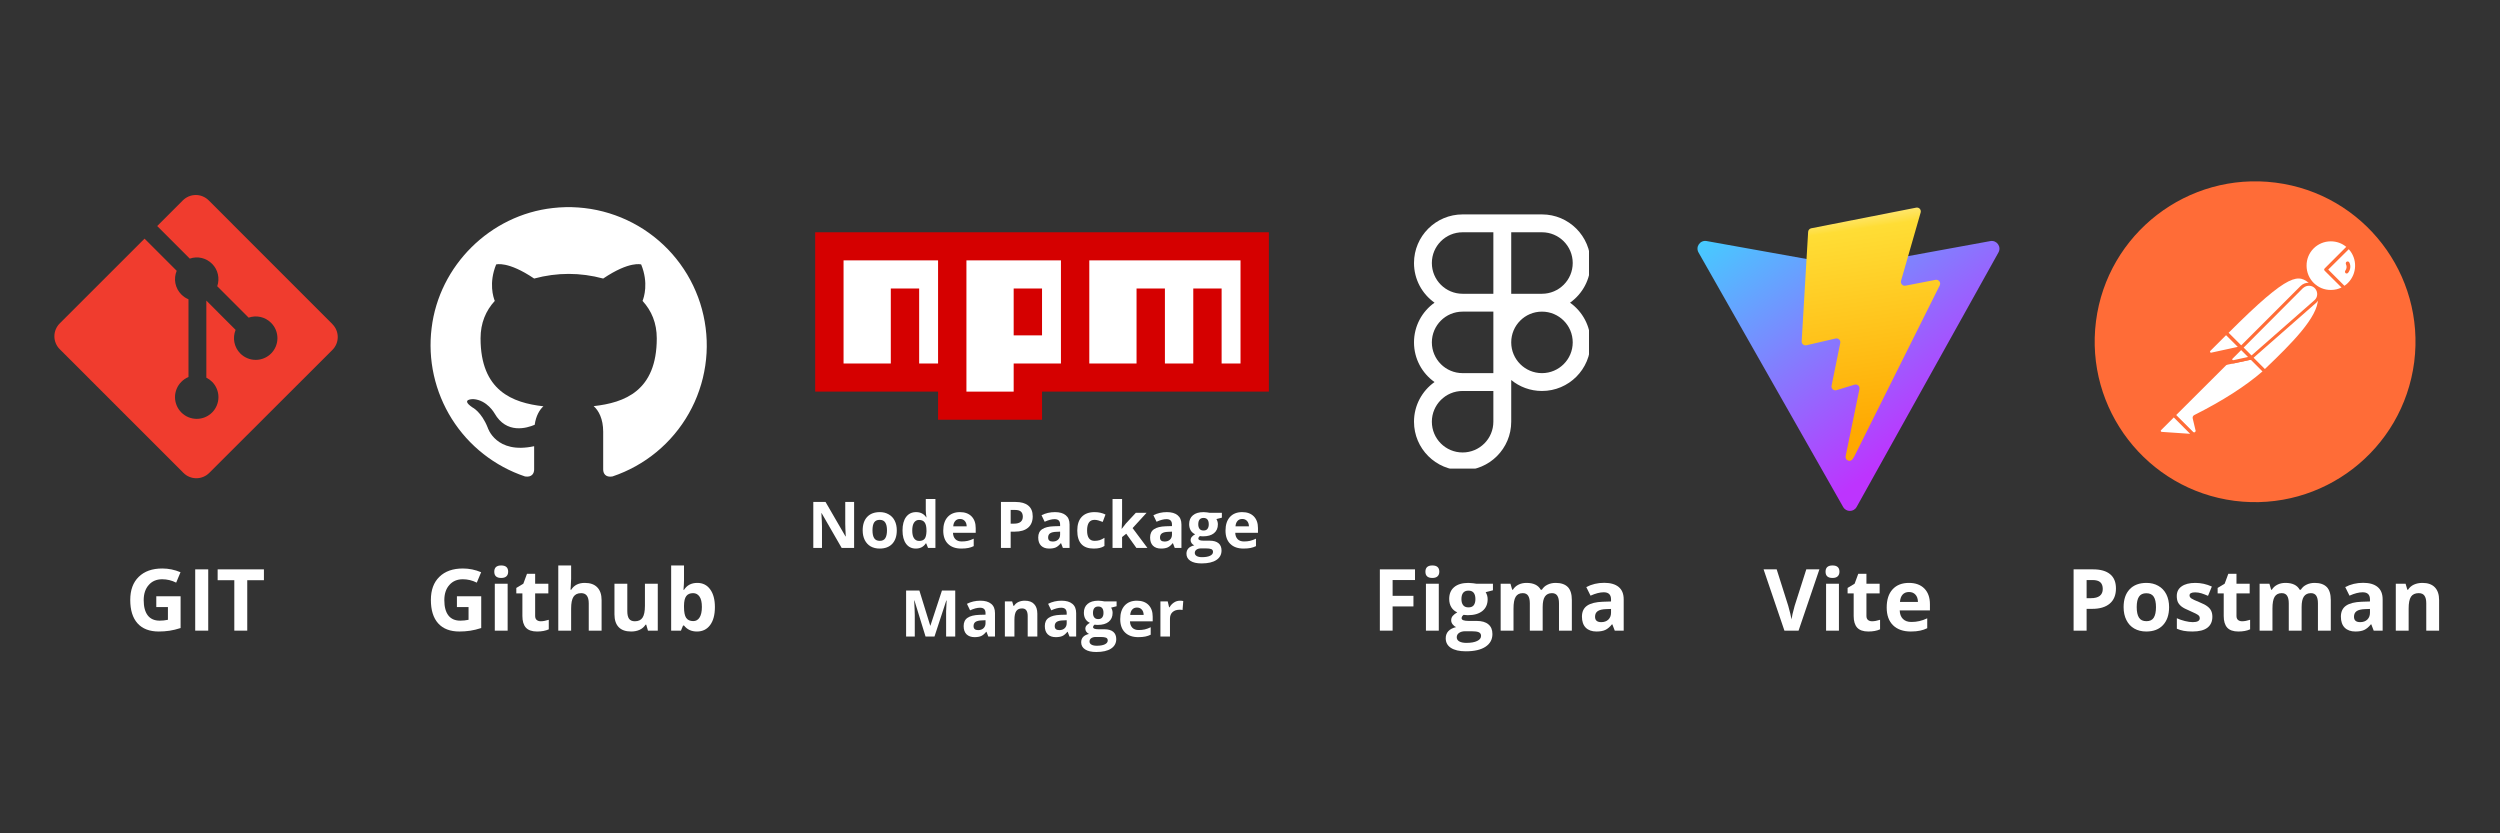 <svg xmlns="http://www.w3.org/2000/svg" xmlns:xlink="http://www.w3.org/1999/xlink" width="600" zoomAndPan="magnify" viewBox="0 0 450 150" height="200" preserveAspectRatio="xMidYMid meet" version="1.0"><rect x="0" y="0" width="450" height="150" fill="#333333" stroke="none"/><defs><g/><clipPath id="700156a57d"><path d="M 9.793 35.102 L 60.793 35.102 L 60.793 86.102 L 9.793 86.102 Z M 9.793 35.102 " clip-rule="nonzero"/></clipPath><clipPath id="90e6ba3b1e"><path d="M 146.691 41.805 L 228.441 41.805 L 228.441 75.555 L 146.691 75.555 Z M 146.691 41.805 " clip-rule="nonzero"/></clipPath><clipPath id="9bee114771"><path d="M 254.52 38.594 L 286.02 38.594 L 286.02 84.344 L 254.52 84.344 Z M 254.52 38.594 " clip-rule="nonzero"/></clipPath><clipPath id="5dfe1b8f16"><path d="M 305 43 L 360 43 L 360 92 L 305 92 Z M 305 43 " clip-rule="nonzero"/></clipPath><clipPath id="a5221da4b9"><path d="M 359.723 45.441 L 334.191 91.254 C 333.664 92.199 332.309 92.203 331.773 91.266 L 305.734 45.449 C 305.148 44.422 306.023 43.18 307.184 43.387 L 332.742 47.973 C 332.906 48 333.074 48 333.238 47.969 L 358.262 43.395 C 359.418 43.184 360.297 44.414 359.723 45.441 Z M 359.723 45.441 " clip-rule="nonzero"/></clipPath><linearGradient x1="11.036" gradientTransform="matrix(0.139, 0, 0, 0.139, 304.265, 37.155)" y1="39.839" x2="318.865" gradientUnits="userSpaceOnUse" y2="457.895" id="b642828a39"><stop stop-opacity="1" stop-color="rgb(26.569%, 80.644%, 99.991%)" offset="0"/><stop stop-opacity="1" stop-color="rgb(26.823%, 80.321%, 99.988%)" offset="0.004"/><stop stop-opacity="1" stop-color="rgb(27.078%, 79.997%, 99.986%)" offset="0.008"/><stop stop-opacity="1" stop-color="rgb(27.333%, 79.674%, 99.983%)" offset="0.012"/><stop stop-opacity="1" stop-color="rgb(27.589%, 79.35%, 99.982%)" offset="0.016"/><stop stop-opacity="1" stop-color="rgb(27.844%, 79.027%, 99.979%)" offset="0.02"/><stop stop-opacity="1" stop-color="rgb(28.099%, 78.703%, 99.977%)" offset="0.023"/><stop stop-opacity="1" stop-color="rgb(28.354%, 78.38%, 99.976%)" offset="0.027"/><stop stop-opacity="1" stop-color="rgb(28.61%, 78.056%, 99.974%)" offset="0.031"/><stop stop-opacity="1" stop-color="rgb(28.865%, 77.733%, 99.971%)" offset="0.035"/><stop stop-opacity="1" stop-color="rgb(29.12%, 77.409%, 99.969%)" offset="0.039"/><stop stop-opacity="1" stop-color="rgb(29.375%, 77.086%, 99.966%)" offset="0.043"/><stop stop-opacity="1" stop-color="rgb(29.631%, 76.764%, 99.965%)" offset="0.047"/><stop stop-opacity="1" stop-color="rgb(29.886%, 76.44%, 99.962%)" offset="0.051"/><stop stop-opacity="1" stop-color="rgb(30.141%, 76.117%, 99.96%)" offset="0.055"/><stop stop-opacity="1" stop-color="rgb(30.396%, 75.793%, 99.959%)" offset="0.059"/><stop stop-opacity="1" stop-color="rgb(30.65%, 75.47%, 99.957%)" offset="0.062"/><stop stop-opacity="1" stop-color="rgb(30.905%, 75.146%, 99.954%)" offset="0.066"/><stop stop-opacity="1" stop-color="rgb(31.161%, 74.823%, 99.953%)" offset="0.07"/><stop stop-opacity="1" stop-color="rgb(31.416%, 74.5%, 99.95%)" offset="0.074"/><stop stop-opacity="1" stop-color="rgb(31.671%, 74.176%, 99.948%)" offset="0.078"/><stop stop-opacity="1" stop-color="rgb(31.926%, 73.853%, 99.945%)" offset="0.082"/><stop stop-opacity="1" stop-color="rgb(32.182%, 73.529%, 99.944%)" offset="0.086"/><stop stop-opacity="1" stop-color="rgb(32.437%, 73.206%, 99.942%)" offset="0.09"/><stop stop-opacity="1" stop-color="rgb(32.692%, 72.882%, 99.94%)" offset="0.094"/><stop stop-opacity="1" stop-color="rgb(32.947%, 72.559%, 99.937%)" offset="0.098"/><stop stop-opacity="1" stop-color="rgb(33.203%, 72.235%, 99.936%)" offset="0.102"/><stop stop-opacity="1" stop-color="rgb(33.458%, 71.912%, 99.933%)" offset="0.105"/><stop stop-opacity="1" stop-color="rgb(33.713%, 71.588%, 99.931%)" offset="0.109"/><stop stop-opacity="1" stop-color="rgb(33.968%, 71.265%, 99.928%)" offset="0.113"/><stop stop-opacity="1" stop-color="rgb(34.224%, 70.941%, 99.927%)" offset="0.117"/><stop stop-opacity="1" stop-color="rgb(34.479%, 70.618%, 99.925%)" offset="0.121"/><stop stop-opacity="1" stop-color="rgb(34.734%, 70.294%, 99.924%)" offset="0.125"/><stop stop-opacity="1" stop-color="rgb(34.988%, 69.971%, 99.921%)" offset="0.129"/><stop stop-opacity="1" stop-color="rgb(35.245%, 69.647%, 99.919%)" offset="0.133"/><stop stop-opacity="1" stop-color="rgb(35.5%, 69.324%, 99.916%)" offset="0.137"/><stop stop-opacity="1" stop-color="rgb(35.754%, 69%, 99.915%)" offset="0.141"/><stop stop-opacity="1" stop-color="rgb(36.009%, 68.677%, 99.911%)" offset="0.145"/><stop stop-opacity="1" stop-color="rgb(36.266%, 68.353%, 99.91%)" offset="0.148"/><stop stop-opacity="1" stop-color="rgb(36.52%, 68.03%, 99.908%)" offset="0.152"/><stop stop-opacity="1" stop-color="rgb(36.775%, 67.706%, 99.907%)" offset="0.156"/><stop stop-opacity="1" stop-color="rgb(37.03%, 67.383%, 99.904%)" offset="0.16"/><stop stop-opacity="1" stop-color="rgb(37.286%, 67.059%, 99.902%)" offset="0.164"/><stop stop-opacity="1" stop-color="rgb(37.541%, 66.736%, 99.899%)" offset="0.168"/><stop stop-opacity="1" stop-color="rgb(37.796%, 66.412%, 99.898%)" offset="0.172"/><stop stop-opacity="1" stop-color="rgb(38.051%, 66.089%, 99.895%)" offset="0.176"/><stop stop-opacity="1" stop-color="rgb(38.307%, 65.765%, 99.893%)" offset="0.18"/><stop stop-opacity="1" stop-color="rgb(38.562%, 65.442%, 99.892%)" offset="0.184"/><stop stop-opacity="1" stop-color="rgb(38.817%, 65.118%, 99.89%)" offset="0.188"/><stop stop-opacity="1" stop-color="rgb(39.072%, 64.795%, 99.887%)" offset="0.191"/><stop stop-opacity="1" stop-color="rgb(39.328%, 64.471%, 99.886%)" offset="0.195"/><stop stop-opacity="1" stop-color="rgb(39.583%, 64.148%, 99.883%)" offset="0.199"/><stop stop-opacity="1" stop-color="rgb(39.838%, 63.824%, 99.881%)" offset="0.203"/><stop stop-opacity="1" stop-color="rgb(40.092%, 63.501%, 99.878%)" offset="0.207"/><stop stop-opacity="1" stop-color="rgb(40.349%, 63.177%, 99.876%)" offset="0.211"/><stop stop-opacity="1" stop-color="rgb(40.604%, 62.854%, 99.875%)" offset="0.215"/><stop stop-opacity="1" stop-color="rgb(40.858%, 62.531%, 99.873%)" offset="0.219"/><stop stop-opacity="1" stop-color="rgb(41.113%, 62.207%, 99.87%)" offset="0.223"/><stop stop-opacity="1" stop-color="rgb(41.37%, 61.884%, 99.869%)" offset="0.227"/><stop stop-opacity="1" stop-color="rgb(41.624%, 61.56%, 99.866%)" offset="0.23"/><stop stop-opacity="1" stop-color="rgb(41.879%, 61.237%, 99.864%)" offset="0.234"/><stop stop-opacity="1" stop-color="rgb(42.134%, 60.913%, 99.861%)" offset="0.238"/><stop stop-opacity="1" stop-color="rgb(42.39%, 60.591%, 99.86%)" offset="0.242"/><stop stop-opacity="1" stop-color="rgb(42.645%, 60.268%, 99.858%)" offset="0.246"/><stop stop-opacity="1" stop-color="rgb(42.9%, 59.944%, 99.857%)" offset="0.25"/><stop stop-opacity="1" stop-color="rgb(43.155%, 59.621%, 99.854%)" offset="0.254"/><stop stop-opacity="1" stop-color="rgb(43.411%, 59.297%, 99.852%)" offset="0.258"/><stop stop-opacity="1" stop-color="rgb(43.666%, 58.974%, 99.849%)" offset="0.262"/><stop stop-opacity="1" stop-color="rgb(43.921%, 58.65%, 99.847%)" offset="0.266"/><stop stop-opacity="1" stop-color="rgb(44.176%, 58.327%, 99.844%)" offset="0.27"/><stop stop-opacity="1" stop-color="rgb(44.432%, 58.003%, 99.843%)" offset="0.273"/><stop stop-opacity="1" stop-color="rgb(44.687%, 57.68%, 99.841%)" offset="0.277"/><stop stop-opacity="1" stop-color="rgb(44.942%, 57.356%, 99.84%)" offset="0.281"/><stop stop-opacity="1" stop-color="rgb(45.197%, 57.033%, 99.837%)" offset="0.285"/><stop stop-opacity="1" stop-color="rgb(45.453%, 56.709%, 99.835%)" offset="0.289"/><stop stop-opacity="1" stop-color="rgb(45.708%, 56.386%, 99.832%)" offset="0.293"/><stop stop-opacity="1" stop-color="rgb(45.963%, 56.062%, 99.831%)" offset="0.297"/><stop stop-opacity="1" stop-color="rgb(46.217%, 55.739%, 99.828%)" offset="0.301"/><stop stop-opacity="1" stop-color="rgb(46.474%, 55.415%, 99.826%)" offset="0.305"/><stop stop-opacity="1" stop-color="rgb(46.729%, 55.092%, 99.825%)" offset="0.309"/><stop stop-opacity="1" stop-color="rgb(46.983%, 54.768%, 99.823%)" offset="0.312"/><stop stop-opacity="1" stop-color="rgb(47.238%, 54.445%, 99.82%)" offset="0.316"/><stop stop-opacity="1" stop-color="rgb(47.495%, 54.121%, 99.818%)" offset="0.32"/><stop stop-opacity="1" stop-color="rgb(47.749%, 53.798%, 99.815%)" offset="0.324"/><stop stop-opacity="1" stop-color="rgb(48.004%, 53.474%, 99.814%)" offset="0.328"/><stop stop-opacity="1" stop-color="rgb(48.259%, 53.151%, 99.811%)" offset="0.332"/><stop stop-opacity="1" stop-color="rgb(48.515%, 52.827%, 99.809%)" offset="0.336"/><stop stop-opacity="1" stop-color="rgb(48.77%, 52.504%, 99.808%)" offset="0.34"/><stop stop-opacity="1" stop-color="rgb(49.025%, 52.18%, 99.806%)" offset="0.344"/><stop stop-opacity="1" stop-color="rgb(49.28%, 51.857%, 99.803%)" offset="0.348"/><stop stop-opacity="1" stop-color="rgb(49.536%, 51.534%, 99.802%)" offset="0.352"/><stop stop-opacity="1" stop-color="rgb(49.791%, 51.21%, 99.799%)" offset="0.355"/><stop stop-opacity="1" stop-color="rgb(50.046%, 50.887%, 99.797%)" offset="0.359"/><stop stop-opacity="1" stop-color="rgb(50.301%, 50.563%, 99.794%)" offset="0.363"/><stop stop-opacity="1" stop-color="rgb(50.557%, 50.24%, 99.792%)" offset="0.367"/><stop stop-opacity="1" stop-color="rgb(50.812%, 49.916%, 99.791%)" offset="0.371"/><stop stop-opacity="1" stop-color="rgb(51.067%, 49.593%, 99.789%)" offset="0.375"/><stop stop-opacity="1" stop-color="rgb(51.321%, 49.269%, 99.786%)" offset="0.379"/><stop stop-opacity="1" stop-color="rgb(51.576%, 48.946%, 99.785%)" offset="0.383"/><stop stop-opacity="1" stop-color="rgb(51.831%, 48.622%, 99.782%)" offset="0.387"/><stop stop-opacity="1" stop-color="rgb(52.087%, 48.299%, 99.78%)" offset="0.391"/><stop stop-opacity="1" stop-color="rgb(52.342%, 47.975%, 99.777%)" offset="0.395"/><stop stop-opacity="1" stop-color="rgb(52.597%, 47.652%, 99.776%)" offset="0.398"/><stop stop-opacity="1" stop-color="rgb(52.852%, 47.328%, 99.774%)" offset="0.402"/><stop stop-opacity="1" stop-color="rgb(53.108%, 47.005%, 99.773%)" offset="0.406"/><stop stop-opacity="1" stop-color="rgb(53.363%, 46.681%, 99.77%)" offset="0.41"/><stop stop-opacity="1" stop-color="rgb(53.618%, 46.358%, 99.768%)" offset="0.414"/><stop stop-opacity="1" stop-color="rgb(53.873%, 46.034%, 99.765%)" offset="0.418"/><stop stop-opacity="1" stop-color="rgb(54.129%, 45.711%, 99.763%)" offset="0.422"/><stop stop-opacity="1" stop-color="rgb(54.384%, 45.387%, 99.76%)" offset="0.426"/><stop stop-opacity="1" stop-color="rgb(54.639%, 45.064%, 99.759%)" offset="0.43"/><stop stop-opacity="1" stop-color="rgb(54.893%, 44.74%, 99.757%)" offset="0.434"/><stop stop-opacity="1" stop-color="rgb(55.15%, 44.418%, 99.756%)" offset="0.438"/><stop stop-opacity="1" stop-color="rgb(55.405%, 44.095%, 99.753%)" offset="0.441"/><stop stop-opacity="1" stop-color="rgb(55.659%, 43.771%, 99.751%)" offset="0.445"/><stop stop-opacity="1" stop-color="rgb(55.914%, 43.448%, 99.748%)" offset="0.449"/><stop stop-opacity="1" stop-color="rgb(56.171%, 43.124%, 99.747%)" offset="0.453"/><stop stop-opacity="1" stop-color="rgb(56.425%, 42.801%, 99.744%)" offset="0.457"/><stop stop-opacity="1" stop-color="rgb(56.68%, 42.477%, 99.742%)" offset="0.461"/><stop stop-opacity="1" stop-color="rgb(56.935%, 42.154%, 99.741%)" offset="0.465"/><stop stop-opacity="1" stop-color="rgb(57.191%, 41.83%, 99.739%)" offset="0.469"/><stop stop-opacity="1" stop-color="rgb(57.446%, 41.507%, 99.736%)" offset="0.473"/><stop stop-opacity="1" stop-color="rgb(57.701%, 41.183%, 99.734%)" offset="0.477"/><stop stop-opacity="1" stop-color="rgb(57.956%, 40.86%, 99.731%)" offset="0.48"/><stop stop-opacity="1" stop-color="rgb(58.212%, 40.536%, 99.73%)" offset="0.484"/><stop stop-opacity="1" stop-color="rgb(58.467%, 40.213%, 99.727%)" offset="0.488"/><stop stop-opacity="1" stop-color="rgb(58.722%, 39.89%, 99.725%)" offset="0.492"/><stop stop-opacity="1" stop-color="rgb(58.977%, 39.566%, 99.724%)" offset="0.496"/><stop stop-opacity="1" stop-color="rgb(59.233%, 39.243%, 99.722%)" offset="0.5"/><stop stop-opacity="1" stop-color="rgb(59.488%, 38.919%, 99.719%)" offset="0.504"/><stop stop-opacity="1" stop-color="rgb(59.743%, 38.596%, 99.718%)" offset="0.508"/><stop stop-opacity="1" stop-color="rgb(59.998%, 38.272%, 99.715%)" offset="0.512"/><stop stop-opacity="1" stop-color="rgb(60.254%, 37.949%, 99.713%)" offset="0.516"/><stop stop-opacity="1" stop-color="rgb(60.509%, 37.625%, 99.71%)" offset="0.52"/><stop stop-opacity="1" stop-color="rgb(60.764%, 37.302%, 99.709%)" offset="0.523"/><stop stop-opacity="1" stop-color="rgb(61.018%, 36.978%, 99.707%)" offset="0.527"/><stop stop-opacity="1" stop-color="rgb(61.275%, 36.655%, 99.706%)" offset="0.531"/><stop stop-opacity="1" stop-color="rgb(61.53%, 36.331%, 99.702%)" offset="0.535"/><stop stop-opacity="1" stop-color="rgb(61.784%, 36.008%, 99.701%)" offset="0.539"/><stop stop-opacity="1" stop-color="rgb(62.039%, 35.684%, 99.698%)" offset="0.543"/><stop stop-opacity="1" stop-color="rgb(62.296%, 35.361%, 99.696%)" offset="0.547"/><stop stop-opacity="1" stop-color="rgb(62.55%, 35.037%, 99.693%)" offset="0.551"/><stop stop-opacity="1" stop-color="rgb(62.805%, 34.714%, 99.692%)" offset="0.555"/><stop stop-opacity="1" stop-color="rgb(63.06%, 34.39%, 99.69%)" offset="0.559"/><stop stop-opacity="1" stop-color="rgb(63.316%, 34.067%, 99.689%)" offset="0.562"/><stop stop-opacity="1" stop-color="rgb(63.571%, 33.743%, 99.686%)" offset="0.566"/><stop stop-opacity="1" stop-color="rgb(63.826%, 33.42%, 99.684%)" offset="0.57"/><stop stop-opacity="1" stop-color="rgb(64.081%, 33.096%, 99.681%)" offset="0.574"/><stop stop-opacity="1" stop-color="rgb(64.337%, 32.773%, 99.68%)" offset="0.578"/><stop stop-opacity="1" stop-color="rgb(64.592%, 32.449%, 99.677%)" offset="0.582"/><stop stop-opacity="1" stop-color="rgb(64.847%, 32.126%, 99.675%)" offset="0.586"/><stop stop-opacity="1" stop-color="rgb(65.102%, 31.802%, 99.673%)" offset="0.59"/><stop stop-opacity="1" stop-color="rgb(65.358%, 31.479%, 99.672%)" offset="0.594"/><stop stop-opacity="1" stop-color="rgb(65.613%, 31.155%, 99.669%)" offset="0.598"/><stop stop-opacity="1" stop-color="rgb(65.868%, 30.832%, 99.667%)" offset="0.602"/><stop stop-opacity="1" stop-color="rgb(66.122%, 30.508%, 99.664%)" offset="0.605"/><stop stop-opacity="1" stop-color="rgb(66.379%, 30.185%, 99.663%)" offset="0.609"/><stop stop-opacity="1" stop-color="rgb(66.634%, 29.861%, 99.66%)" offset="0.613"/><stop stop-opacity="1" stop-color="rgb(66.888%, 29.538%, 99.658%)" offset="0.617"/><stop stop-opacity="1" stop-color="rgb(67.143%, 29.214%, 99.655%)" offset="0.621"/><stop stop-opacity="1" stop-color="rgb(67.4%, 28.891%, 99.654%)" offset="0.625"/><stop stop-opacity="1" stop-color="rgb(67.654%, 28.568%, 99.652%)" offset="0.629"/><stop stop-opacity="1" stop-color="rgb(67.909%, 28.246%, 99.651%)" offset="0.633"/><stop stop-opacity="1" stop-color="rgb(68.164%, 27.922%, 99.648%)" offset="0.637"/><stop stop-opacity="1" stop-color="rgb(68.42%, 27.599%, 99.646%)" offset="0.641"/><stop stop-opacity="1" stop-color="rgb(68.675%, 27.275%, 99.643%)" offset="0.645"/><stop stop-opacity="1" stop-color="rgb(68.93%, 26.952%, 99.641%)" offset="0.648"/><stop stop-opacity="1" stop-color="rgb(69.185%, 26.628%, 99.638%)" offset="0.652"/><stop stop-opacity="1" stop-color="rgb(69.441%, 26.305%, 99.637%)" offset="0.656"/><stop stop-opacity="1" stop-color="rgb(69.696%, 25.981%, 99.635%)" offset="0.66"/><stop stop-opacity="1" stop-color="rgb(69.951%, 25.658%, 99.634%)" offset="0.664"/><stop stop-opacity="1" stop-color="rgb(70.206%, 25.334%, 99.631%)" offset="0.668"/><stop stop-opacity="1" stop-color="rgb(70.462%, 25.011%, 99.629%)" offset="0.672"/><stop stop-opacity="1" stop-color="rgb(70.717%, 24.687%, 99.626%)" offset="0.676"/><stop stop-opacity="1" stop-color="rgb(70.972%, 24.364%, 99.625%)" offset="0.68"/><stop stop-opacity="1" stop-color="rgb(71.227%, 24.04%, 99.622%)" offset="0.684"/><stop stop-opacity="1" stop-color="rgb(71.483%, 23.717%, 99.62%)" offset="0.688"/><stop stop-opacity="1" stop-color="rgb(71.738%, 23.393%, 99.619%)" offset="0.691"/><stop stop-opacity="1" stop-color="rgb(71.992%, 23.07%, 99.617%)" offset="0.695"/><stop stop-opacity="1" stop-color="rgb(72.247%, 22.746%, 99.614%)" offset="0.699"/><stop stop-opacity="1" stop-color="rgb(72.502%, 22.423%, 99.612%)" offset="0.703"/><stop stop-opacity="1" stop-color="rgb(72.757%, 22.099%, 99.609%)" offset="0.707"/><stop stop-opacity="1" stop-color="rgb(73.013%, 21.776%, 99.608%)" offset="0.711"/><stop stop-opacity="1" stop-color="rgb(73.268%, 21.452%, 99.605%)" offset="0.715"/><stop stop-opacity="1" stop-color="rgb(73.523%, 21.129%, 99.603%)" offset="0.719"/><stop stop-opacity="1" stop-color="rgb(73.778%, 20.805%, 99.602%)" offset="0.723"/><stop stop-opacity="1" stop-color="rgb(74.034%, 20.482%, 99.6%)" offset="0.727"/><stop stop-opacity="1" stop-color="rgb(74.066%, 20.441%, 99.599%)" offset="0.734"/><stop stop-opacity="1" stop-color="rgb(74.1%, 20.399%, 99.599%)" offset="0.75"/><stop stop-opacity="1" stop-color="rgb(74.1%, 20.399%, 99.599%)" offset="1"/></linearGradient><clipPath id="808b194440"><path d="M 324 37.156 L 350 37.156 L 350 83 L 324 83 Z M 324 37.156 " clip-rule="nonzero"/></clipPath><clipPath id="1cf37eedfc"><path d="M 344.918 37.375 L 326.023 41.09 C 325.715 41.152 325.484 41.414 325.465 41.73 L 324.301 61.43 C 324.273 61.891 324.699 62.25 325.152 62.148 L 330.41 60.93 C 330.902 60.816 331.348 61.25 331.246 61.746 L 329.684 69.426 C 329.578 69.941 330.062 70.383 330.566 70.23 L 333.816 69.242 C 334.32 69.086 334.805 69.531 334.695 70.047 L 332.215 82.109 C 332.059 82.863 333.059 83.277 333.477 82.629 L 333.754 82.195 L 349.152 51.367 C 349.41 50.852 348.965 50.262 348.398 50.371 L 342.984 51.422 C 342.477 51.52 342.043 51.043 342.188 50.543 L 345.719 38.25 C 345.863 37.75 345.43 37.273 344.918 37.375 Z M 344.918 37.375 " clip-rule="nonzero"/></clipPath><linearGradient x1="192.465" gradientTransform="matrix(0.139, 0, 0, 0.139, 304.265, 37.155)" y1="-6.181" x2="243.394" gradientUnits="userSpaceOnUse" y2="343.191" id="7ecf1f203b"><stop stop-opacity="1" stop-color="rgb(100%, 91.8%, 51.399%)" offset="0"/><stop stop-opacity="1" stop-color="rgb(100%, 91.8%, 51.399%)" offset="0.031"/><stop stop-opacity="1" stop-color="rgb(100%, 91.8%, 51.399%)" offset="0.039"/><stop stop-opacity="1" stop-color="rgb(100%, 91.65%, 50.505%)" offset="0.043"/><stop stop-opacity="1" stop-color="rgb(100%, 91.501%, 49.611%)" offset="0.047"/><stop stop-opacity="1" stop-color="rgb(100%, 91.206%, 47.841%)" offset="0.051"/><stop stop-opacity="1" stop-color="rgb(100%, 90.912%, 46.071%)" offset="0.055"/><stop stop-opacity="1" stop-color="rgb(100%, 90.616%, 44.299%)" offset="0.059"/><stop stop-opacity="1" stop-color="rgb(100%, 90.321%, 42.529%)" offset="0.062"/><stop stop-opacity="1" stop-color="rgb(100%, 90.025%, 40.758%)" offset="0.066"/><stop stop-opacity="1" stop-color="rgb(100%, 89.731%, 38.988%)" offset="0.07"/><stop stop-opacity="1" stop-color="rgb(100%, 89.435%, 37.218%)" offset="0.074"/><stop stop-opacity="1" stop-color="rgb(100%, 89.14%, 35.448%)" offset="0.078"/><stop stop-opacity="1" stop-color="rgb(100%, 88.844%, 33.676%)" offset="0.082"/><stop stop-opacity="1" stop-color="rgb(100%, 88.55%, 31.906%)" offset="0.086"/><stop stop-opacity="1" stop-color="rgb(100%, 88.255%, 30.135%)" offset="0.09"/><stop stop-opacity="1" stop-color="rgb(100%, 87.961%, 28.365%)" offset="0.094"/><stop stop-opacity="1" stop-color="rgb(100%, 87.665%, 26.593%)" offset="0.098"/><stop stop-opacity="1" stop-color="rgb(100%, 87.37%, 24.823%)" offset="0.102"/><stop stop-opacity="1" stop-color="rgb(100%, 87.074%, 23.053%)" offset="0.105"/><stop stop-opacity="1" stop-color="rgb(100%, 86.78%, 21.283%)" offset="0.109"/><stop stop-opacity="1" stop-color="rgb(100%, 86.646%, 20.947%)" offset="0.113"/><stop stop-opacity="1" stop-color="rgb(100%, 86.511%, 20.612%)" offset="0.117"/><stop stop-opacity="1" stop-color="rgb(100%, 86.401%, 20.502%)" offset="0.125"/><stop stop-opacity="1" stop-color="rgb(100%, 86.183%, 20.284%)" offset="0.133"/><stop stop-opacity="1" stop-color="rgb(100%, 85.966%, 20.065%)" offset="0.141"/><stop stop-opacity="1" stop-color="rgb(100%, 85.748%, 19.849%)" offset="0.148"/><stop stop-opacity="1" stop-color="rgb(100%, 85.53%, 19.63%)" offset="0.156"/><stop stop-opacity="1" stop-color="rgb(100%, 85.312%, 19.412%)" offset="0.164"/><stop stop-opacity="1" stop-color="rgb(100%, 85.094%, 19.194%)" offset="0.172"/><stop stop-opacity="1" stop-color="rgb(100%, 84.877%, 18.976%)" offset="0.18"/><stop stop-opacity="1" stop-color="rgb(100%, 84.659%, 18.759%)" offset="0.188"/><stop stop-opacity="1" stop-color="rgb(100%, 84.441%, 18.541%)" offset="0.195"/><stop stop-opacity="1" stop-color="rgb(100%, 84.222%, 18.323%)" offset="0.203"/><stop stop-opacity="1" stop-color="rgb(100%, 84.006%, 18.105%)" offset="0.211"/><stop stop-opacity="1" stop-color="rgb(100%, 83.788%, 17.888%)" offset="0.219"/><stop stop-opacity="1" stop-color="rgb(100%, 83.569%, 17.67%)" offset="0.227"/><stop stop-opacity="1" stop-color="rgb(100%, 83.351%, 17.451%)" offset="0.234"/><stop stop-opacity="1" stop-color="rgb(100%, 83.133%, 17.233%)" offset="0.242"/><stop stop-opacity="1" stop-color="rgb(100%, 82.916%, 17.015%)" offset="0.25"/><stop stop-opacity="1" stop-color="rgb(100%, 82.698%, 16.798%)" offset="0.258"/><stop stop-opacity="1" stop-color="rgb(100%, 82.48%, 16.58%)" offset="0.266"/><stop stop-opacity="1" stop-color="rgb(100%, 82.262%, 16.362%)" offset="0.273"/><stop stop-opacity="1" stop-color="rgb(100%, 82.045%, 16.144%)" offset="0.281"/><stop stop-opacity="1" stop-color="rgb(100%, 81.827%, 15.927%)" offset="0.289"/><stop stop-opacity="1" stop-color="rgb(100%, 81.609%, 15.709%)" offset="0.297"/><stop stop-opacity="1" stop-color="rgb(100%, 81.39%, 15.491%)" offset="0.305"/><stop stop-opacity="1" stop-color="rgb(100%, 81.172%, 15.273%)" offset="0.312"/><stop stop-opacity="1" stop-color="rgb(100%, 80.956%, 15.054%)" offset="0.32"/><stop stop-opacity="1" stop-color="rgb(100%, 80.737%, 14.838%)" offset="0.328"/><stop stop-opacity="1" stop-color="rgb(100%, 80.519%, 14.619%)" offset="0.336"/><stop stop-opacity="1" stop-color="rgb(100%, 80.301%, 14.401%)" offset="0.344"/><stop stop-opacity="1" stop-color="rgb(100%, 80.083%, 14.183%)" offset="0.352"/><stop stop-opacity="1" stop-color="rgb(100%, 79.866%, 13.965%)" offset="0.359"/><stop stop-opacity="1" stop-color="rgb(100%, 79.648%, 13.748%)" offset="0.367"/><stop stop-opacity="1" stop-color="rgb(100%, 79.43%, 13.53%)" offset="0.375"/><stop stop-opacity="1" stop-color="rgb(100%, 79.211%, 13.312%)" offset="0.383"/><stop stop-opacity="1" stop-color="rgb(100%, 78.995%, 13.094%)" offset="0.391"/><stop stop-opacity="1" stop-color="rgb(100%, 78.777%, 12.877%)" offset="0.398"/><stop stop-opacity="1" stop-color="rgb(100%, 78.558%, 12.659%)" offset="0.406"/><stop stop-opacity="1" stop-color="rgb(100%, 78.34%, 12.44%)" offset="0.414"/><stop stop-opacity="1" stop-color="rgb(100%, 78.122%, 12.222%)" offset="0.422"/><stop stop-opacity="1" stop-color="rgb(100%, 77.905%, 12.004%)" offset="0.43"/><stop stop-opacity="1" stop-color="rgb(100%, 77.687%, 11.787%)" offset="0.438"/><stop stop-opacity="1" stop-color="rgb(100%, 77.469%, 11.569%)" offset="0.445"/><stop stop-opacity="1" stop-color="rgb(100%, 77.251%, 11.351%)" offset="0.453"/><stop stop-opacity="1" stop-color="rgb(100%, 77.034%, 11.133%)" offset="0.461"/><stop stop-opacity="1" stop-color="rgb(100%, 76.816%, 10.916%)" offset="0.469"/><stop stop-opacity="1" stop-color="rgb(100%, 76.598%, 10.698%)" offset="0.477"/><stop stop-opacity="1" stop-color="rgb(100%, 76.379%, 10.48%)" offset="0.484"/><stop stop-opacity="1" stop-color="rgb(100%, 76.161%, 10.262%)" offset="0.492"/><stop stop-opacity="1" stop-color="rgb(100%, 75.945%, 10.043%)" offset="0.5"/><stop stop-opacity="1" stop-color="rgb(100%, 75.726%, 9.827%)" offset="0.508"/><stop stop-opacity="1" stop-color="rgb(100%, 75.508%, 9.608%)" offset="0.516"/><stop stop-opacity="1" stop-color="rgb(100%, 75.29%, 9.39%)" offset="0.523"/><stop stop-opacity="1" stop-color="rgb(100%, 75.073%, 9.172%)" offset="0.531"/><stop stop-opacity="1" stop-color="rgb(100%, 74.855%, 8.955%)" offset="0.539"/><stop stop-opacity="1" stop-color="rgb(100%, 74.637%, 8.737%)" offset="0.547"/><stop stop-opacity="1" stop-color="rgb(100%, 74.419%, 8.519%)" offset="0.555"/><stop stop-opacity="1" stop-color="rgb(100%, 74.2%, 8.301%)" offset="0.562"/><stop stop-opacity="1" stop-color="rgb(100%, 73.984%, 8.083%)" offset="0.57"/><stop stop-opacity="1" stop-color="rgb(100%, 73.766%, 7.866%)" offset="0.578"/><stop stop-opacity="1" stop-color="rgb(100%, 73.547%, 7.648%)" offset="0.586"/><stop stop-opacity="1" stop-color="rgb(100%, 73.329%, 7.43%)" offset="0.594"/><stop stop-opacity="1" stop-color="rgb(100%, 73.111%, 7.211%)" offset="0.602"/><stop stop-opacity="1" stop-color="rgb(100%, 72.894%, 6.993%)" offset="0.609"/><stop stop-opacity="1" stop-color="rgb(100%, 72.676%, 6.776%)" offset="0.617"/><stop stop-opacity="1" stop-color="rgb(100%, 72.458%, 6.558%)" offset="0.625"/><stop stop-opacity="1" stop-color="rgb(100%, 72.24%, 6.34%)" offset="0.633"/><stop stop-opacity="1" stop-color="rgb(100%, 72.023%, 6.122%)" offset="0.641"/><stop stop-opacity="1" stop-color="rgb(100%, 71.805%, 5.905%)" offset="0.648"/><stop stop-opacity="1" stop-color="rgb(100%, 71.587%, 5.687%)" offset="0.656"/><stop stop-opacity="1" stop-color="rgb(100%, 71.368%, 5.469%)" offset="0.664"/><stop stop-opacity="1" stop-color="rgb(100%, 71.15%, 5.251%)" offset="0.672"/><stop stop-opacity="1" stop-color="rgb(100%, 70.934%, 5.032%)" offset="0.68"/><stop stop-opacity="1" stop-color="rgb(100%, 70.715%, 4.816%)" offset="0.688"/><stop stop-opacity="1" stop-color="rgb(100%, 70.497%, 4.597%)" offset="0.695"/><stop stop-opacity="1" stop-color="rgb(100%, 70.279%, 4.379%)" offset="0.703"/><stop stop-opacity="1" stop-color="rgb(100%, 70.062%, 4.161%)" offset="0.711"/><stop stop-opacity="1" stop-color="rgb(100%, 69.844%, 3.944%)" offset="0.719"/><stop stop-opacity="1" stop-color="rgb(100%, 69.626%, 3.726%)" offset="0.727"/><stop stop-opacity="1" stop-color="rgb(100%, 69.408%, 3.508%)" offset="0.734"/><stop stop-opacity="1" stop-color="rgb(100%, 69.189%, 3.29%)" offset="0.742"/><stop stop-opacity="1" stop-color="rgb(100%, 68.973%, 3.072%)" offset="0.75"/><stop stop-opacity="1" stop-color="rgb(100%, 68.755%, 2.855%)" offset="0.758"/><stop stop-opacity="1" stop-color="rgb(100%, 68.536%, 2.637%)" offset="0.766"/><stop stop-opacity="1" stop-color="rgb(100%, 68.318%, 2.419%)" offset="0.773"/><stop stop-opacity="1" stop-color="rgb(100%, 68.102%, 2.2%)" offset="0.781"/><stop stop-opacity="1" stop-color="rgb(100%, 67.883%, 1.982%)" offset="0.789"/><stop stop-opacity="1" stop-color="rgb(100%, 67.665%, 1.765%)" offset="0.797"/><stop stop-opacity="1" stop-color="rgb(100%, 67.447%, 1.547%)" offset="0.805"/><stop stop-opacity="1" stop-color="rgb(100%, 67.229%, 1.329%)" offset="0.812"/><stop stop-opacity="1" stop-color="rgb(100%, 67.012%, 1.111%)" offset="0.82"/><stop stop-opacity="1" stop-color="rgb(100%, 66.794%, 0.894%)" offset="0.828"/><stop stop-opacity="1" stop-color="rgb(100%, 66.576%, 0.676%)" offset="0.836"/><stop stop-opacity="1" stop-color="rgb(100%, 66.357%, 0.458%)" offset="0.844"/><stop stop-opacity="1" stop-color="rgb(100%, 66.074%, 0.174%)" offset="0.875"/><stop stop-opacity="1" stop-color="rgb(100%, 65.9%, 0%)" offset="0.926"/><stop stop-opacity="1" stop-color="rgb(100%, 65.9%, 0%)" offset="1"/></linearGradient><clipPath id="4cf73aade2"><path d="M 377.043 32.641 L 434.793 32.641 L 434.793 90.391 L 377.043 90.391 Z M 377.043 32.641 " clip-rule="nonzero"/></clipPath></defs><g clip-path="url(#700156a57d)"><path fill="#f03c2e" d="M 59.828 58.332 L 37.562 36.062 C 37.254 35.758 36.898 35.52 36.496 35.352 C 36.094 35.184 35.676 35.102 35.242 35.102 C 34.805 35.102 34.387 35.184 33.984 35.352 C 33.582 35.52 33.227 35.758 32.918 36.062 L 28.297 40.688 L 34.16 46.551 C 35.527 46.074 37.086 46.398 38.176 47.488 C 38.703 48.016 39.051 48.645 39.219 49.371 C 39.383 50.102 39.344 50.816 39.102 51.523 L 44.754 57.176 C 46.121 56.703 47.699 57.008 48.789 58.105 C 49.156 58.469 49.441 58.895 49.641 59.371 C 49.836 59.852 49.938 60.352 49.938 60.867 C 49.938 61.387 49.836 61.887 49.641 62.363 C 49.441 62.844 49.156 63.266 48.793 63.633 C 48.426 64 48 64.281 47.523 64.48 C 47.043 64.68 46.543 64.777 46.027 64.777 C 45.508 64.777 45.008 64.68 44.531 64.48 C 44.051 64.281 43.629 63.996 43.262 63.633 C 42.113 62.484 41.832 60.793 42.41 59.379 L 37.141 54.109 L 37.141 67.98 C 37.523 68.172 37.871 68.418 38.176 68.723 C 38.543 69.09 38.824 69.512 39.023 69.988 C 39.219 70.469 39.32 70.969 39.32 71.484 C 39.32 72.004 39.219 72.5 39.023 72.98 C 38.824 73.461 38.543 73.883 38.176 74.25 C 37.809 74.613 37.387 74.898 36.906 75.098 C 36.43 75.293 35.93 75.395 35.41 75.395 C 34.895 75.395 34.395 75.293 33.914 75.098 C 33.438 74.898 33.016 74.613 32.648 74.25 C 32.281 73.883 31.996 73.461 31.801 72.98 C 31.602 72.504 31.5 72.004 31.5 71.484 C 31.5 70.965 31.602 70.469 31.801 69.988 C 31.996 69.512 32.281 69.086 32.648 68.723 C 33.027 68.344 33.445 68.059 33.926 67.867 L 33.926 53.867 C 33.461 53.676 33.027 53.395 32.648 53.012 C 32.375 52.738 32.145 52.43 31.961 52.09 C 31.781 51.746 31.652 51.387 31.574 51.004 C 31.5 50.625 31.484 50.242 31.523 49.855 C 31.562 49.469 31.656 49.098 31.805 48.742 L 26.02 42.957 L 10.754 58.211 C 10.445 58.52 10.207 58.875 10.039 59.277 C 9.875 59.68 9.789 60.098 9.789 60.535 C 9.789 60.969 9.875 61.387 10.039 61.789 C 10.207 62.195 10.445 62.547 10.754 62.855 L 33.02 85.121 C 33.328 85.43 33.684 85.668 34.086 85.832 C 34.488 86 34.906 86.082 35.344 86.082 C 35.777 86.082 36.195 86 36.598 85.832 C 37 85.668 37.355 85.43 37.664 85.121 L 59.828 62.992 C 60.137 62.684 60.375 62.328 60.543 61.926 C 60.707 61.523 60.793 61.105 60.793 60.668 C 60.793 60.234 60.707 59.812 60.543 59.41 C 60.375 59.008 60.137 58.652 59.828 58.348 " fill-opacity="1" fill-rule="nonzero"/></g><g fill="#ffffff" fill-opacity="1"><g transform="translate(22.554, 113.516)"><g><path d="M 5.578 -6.188 L 9.953 -6.188 L 9.953 -0.469 C 9.242 -0.238 8.578 -0.078 7.953 0.016 C 7.328 0.109 6.688 0.156 6.031 0.156 C 4.363 0.156 3.086 -0.332 2.203 -1.312 C 1.328 -2.289 0.891 -3.695 0.891 -5.531 C 0.891 -7.312 1.398 -8.695 2.422 -9.688 C 3.441 -10.688 4.852 -11.188 6.656 -11.188 C 7.789 -11.188 8.883 -10.961 9.938 -10.516 L 9.156 -8.641 C 8.352 -9.047 7.516 -9.25 6.641 -9.25 C 5.629 -9.25 4.82 -8.906 4.219 -8.219 C 3.613 -7.539 3.312 -6.629 3.312 -5.484 C 3.312 -4.285 3.555 -3.367 4.047 -2.734 C 4.535 -2.109 5.25 -1.797 6.188 -1.797 C 6.664 -1.797 7.16 -1.848 7.672 -1.953 L 7.672 -4.25 L 5.578 -4.25 Z M 5.578 -6.188 "/></g></g></g><g fill="#ffffff" fill-opacity="1"><g transform="translate(33.747, 113.516)"><g><path d="M 1.391 0 L 1.391 -11.031 L 3.734 -11.031 L 3.734 0 Z M 1.391 0 "/></g></g></g><g fill="#ffffff" fill-opacity="1"><g transform="translate(38.864, 113.516)"><g><path d="M 5.641 0 L 3.312 0 L 3.312 -9.078 L 0.312 -9.078 L 0.312 -11.031 L 8.641 -11.031 L 8.641 -9.078 L 5.641 -9.078 Z M 5.641 0 "/></g></g></g><path fill="#ffffff" d="M 99.512 37.445 C 88.238 38.695 79.051 47.789 77.691 59.047 C 77.512 60.465 77.461 61.887 77.527 63.312 C 77.594 64.738 77.785 66.148 78.094 67.539 C 78.406 68.934 78.832 70.289 79.375 71.609 C 79.918 72.93 80.57 74.195 81.328 75.402 C 82.09 76.613 82.949 77.746 83.902 78.809 C 84.859 79.867 85.898 80.84 87.02 81.723 C 88.145 82.605 89.332 83.383 90.59 84.062 C 91.844 84.742 93.148 85.305 94.504 85.762 C 95.746 85.961 96.145 85.188 96.145 84.52 L 96.145 80.316 C 89.258 81.812 87.793 76.984 87.793 76.984 C 86.652 74.102 85.035 73.332 85.035 73.332 C 82.77 71.789 85.211 71.84 85.211 71.84 C 87.695 72.016 89.012 74.398 89.012 74.398 C 91.176 78.18 94.828 77.059 96.246 76.461 C 96.469 74.848 97.125 73.754 97.812 73.133 C 92.285 72.512 86.5 70.371 86.5 60.902 C 86.5 58.141 87.445 55.93 89.059 54.164 C 88.812 53.543 87.941 50.957 89.309 47.602 C 89.309 47.602 91.398 46.93 96.145 50.137 C 100.289 49.023 104.43 49.023 108.574 50.137 C 113.324 46.93 115.41 47.602 115.41 47.602 C 116.777 50.957 115.906 53.543 115.66 54.164 C 117.273 55.926 118.219 58.141 118.219 60.902 C 118.219 70.395 112.402 72.484 106.859 73.105 C 107.754 73.879 108.574 75.395 108.574 77.707 L 108.574 84.52 C 108.574 85.188 108.973 85.984 110.242 85.762 C 110.961 85.52 111.672 85.246 112.367 84.938 C 113.062 84.633 113.742 84.293 114.406 83.926 C 115.074 83.555 115.719 83.156 116.348 82.73 C 116.977 82.301 117.582 81.844 118.172 81.359 C 118.758 80.875 119.32 80.367 119.859 79.832 C 120.398 79.297 120.914 78.734 121.402 78.152 C 121.891 77.57 122.352 76.965 122.785 76.34 C 123.219 75.715 123.621 75.074 123.996 74.41 C 124.371 73.75 124.715 73.07 125.027 72.379 C 125.34 71.684 125.617 70.977 125.863 70.258 C 126.113 69.539 126.328 68.809 126.508 68.07 C 126.688 67.332 126.832 66.586 126.945 65.836 C 127.059 65.082 127.137 64.328 127.18 63.566 C 127.223 62.809 127.23 62.051 127.203 61.289 C 127.176 60.527 127.113 59.773 127.016 59.016 C 126.922 58.262 126.789 57.516 126.625 56.773 C 126.461 56.031 126.262 55.297 126.031 54.57 C 125.797 53.848 125.535 53.137 125.234 52.438 C 124.938 51.734 124.609 51.051 124.25 50.383 C 123.891 49.711 123.5 49.059 123.078 48.426 C 122.66 47.793 122.211 47.18 121.734 46.586 C 121.258 45.992 120.758 45.422 120.227 44.875 C 119.699 44.328 119.148 43.809 118.57 43.312 C 117.996 42.816 117.398 42.348 116.777 41.906 C 116.16 41.461 115.52 41.051 114.863 40.668 C 114.207 40.285 113.531 39.934 112.844 39.613 C 112.152 39.289 111.453 39 110.734 38.746 C 110.02 38.488 109.293 38.266 108.559 38.074 C 107.82 37.883 107.078 37.727 106.328 37.605 C 105.578 37.484 104.82 37.398 104.062 37.344 C 103.305 37.289 102.543 37.273 101.785 37.289 C 101.023 37.305 100.266 37.359 99.512 37.445 Z M 99.512 37.445 " fill-opacity="1" fill-rule="nonzero"/><g fill="#ffffff" fill-opacity="1"><g transform="translate(76.667, 113.516)"><g><path d="M 5.578 -6.188 L 9.953 -6.188 L 9.953 -0.469 C 9.242 -0.238 8.578 -0.078 7.953 0.016 C 7.328 0.109 6.688 0.156 6.031 0.156 C 4.363 0.156 3.086 -0.332 2.203 -1.312 C 1.328 -2.289 0.891 -3.695 0.891 -5.531 C 0.891 -7.312 1.398 -8.695 2.422 -9.688 C 3.441 -10.688 4.852 -11.188 6.656 -11.188 C 7.789 -11.188 8.883 -10.961 9.938 -10.516 L 9.156 -8.641 C 8.352 -9.047 7.516 -9.25 6.641 -9.25 C 5.629 -9.25 4.82 -8.906 4.219 -8.219 C 3.613 -7.539 3.312 -6.629 3.312 -5.484 C 3.312 -4.285 3.555 -3.367 4.047 -2.734 C 4.535 -2.109 5.25 -1.797 6.188 -1.797 C 6.664 -1.797 7.16 -1.848 7.672 -1.953 L 7.672 -4.25 L 5.578 -4.25 Z M 5.578 -6.188 "/></g></g></g><g fill="#ffffff" fill-opacity="1"><g transform="translate(87.86, 113.516)"><g><path d="M 1.109 -10.609 C 1.109 -11.359 1.523 -11.734 2.359 -11.734 C 3.191 -11.734 3.609 -11.359 3.609 -10.609 C 3.609 -10.254 3.504 -9.977 3.297 -9.781 C 3.086 -9.582 2.773 -9.484 2.359 -9.484 C 1.523 -9.484 1.109 -9.859 1.109 -10.609 Z M 3.516 0 L 1.203 0 L 1.203 -8.438 L 3.516 -8.438 Z M 3.516 0 "/></g></g></g><g fill="#ffffff" fill-opacity="1"><g transform="translate(92.577, 113.516)"><g><path d="M 4.766 -1.688 C 5.16 -1.688 5.641 -1.773 6.203 -1.953 L 6.203 -0.234 C 5.629 0.023 4.926 0.156 4.094 0.156 C 3.176 0.156 2.504 -0.078 2.078 -0.547 C 1.66 -1.016 1.453 -1.711 1.453 -2.641 L 1.453 -6.703 L 0.359 -6.703 L 0.359 -7.688 L 1.625 -8.453 L 2.281 -10.234 L 3.75 -10.234 L 3.75 -8.438 L 6.125 -8.438 L 6.125 -6.703 L 3.75 -6.703 L 3.75 -2.641 C 3.75 -2.316 3.844 -2.078 4.031 -1.922 C 4.219 -1.766 4.461 -1.688 4.766 -1.688 Z M 4.766 -1.688 "/></g></g></g><g fill="#ffffff" fill-opacity="1"><g transform="translate(99.287, 113.516)"><g><path d="M 9 0 L 6.688 0 L 6.688 -4.922 C 6.688 -6.141 6.234 -6.75 5.328 -6.75 C 4.691 -6.75 4.227 -6.531 3.938 -6.094 C 3.656 -5.656 3.516 -4.945 3.516 -3.969 L 3.516 0 L 1.203 0 L 1.203 -11.734 L 3.516 -11.734 L 3.516 -9.344 C 3.516 -9.156 3.492 -8.719 3.453 -8.031 L 3.406 -7.359 L 3.531 -7.359 C 4.039 -8.18 4.852 -8.594 5.969 -8.594 C 6.957 -8.594 7.707 -8.328 8.219 -7.797 C 8.738 -7.266 9 -6.5 9 -5.5 Z M 9 0 "/></g></g></g><g fill="#ffffff" fill-opacity="1"><g transform="translate(109.446, 113.516)"><g><path d="M 7.188 0 L 6.875 -1.078 L 6.75 -1.078 C 6.508 -0.68 6.16 -0.375 5.703 -0.156 C 5.254 0.051 4.738 0.156 4.156 0.156 C 3.164 0.156 2.414 -0.109 1.906 -0.641 C 1.406 -1.172 1.156 -1.938 1.156 -2.938 L 1.156 -8.438 L 3.469 -8.438 L 3.469 -3.516 C 3.469 -2.898 3.57 -2.441 3.781 -2.141 C 4 -1.836 4.348 -1.688 4.828 -1.688 C 5.461 -1.688 5.922 -1.898 6.203 -2.328 C 6.492 -2.754 6.641 -3.469 6.641 -4.469 L 6.641 -8.438 L 8.953 -8.438 L 8.953 0 Z M 7.188 0 "/></g></g></g><g fill="#ffffff" fill-opacity="1"><g transform="translate(119.605, 113.516)"><g><path d="M 5.906 -8.594 C 6.895 -8.594 7.672 -8.203 8.234 -7.422 C 8.797 -6.648 9.078 -5.586 9.078 -4.234 C 9.078 -2.836 8.785 -1.754 8.203 -0.984 C 7.629 -0.223 6.844 0.156 5.844 0.156 C 4.852 0.156 4.078 -0.203 3.516 -0.922 L 3.344 -0.922 L 2.969 0 L 1.203 0 L 1.203 -11.734 L 3.516 -11.734 L 3.516 -9.016 C 3.516 -8.66 3.484 -8.102 3.422 -7.344 L 3.516 -7.344 C 4.047 -8.176 4.844 -8.594 5.906 -8.594 Z M 5.156 -6.75 C 4.594 -6.75 4.18 -6.57 3.922 -6.219 C 3.66 -5.875 3.523 -5.301 3.516 -4.5 L 3.516 -4.25 C 3.516 -3.344 3.645 -2.691 3.906 -2.297 C 4.176 -1.91 4.602 -1.719 5.188 -1.719 C 5.664 -1.719 6.039 -1.93 6.312 -2.359 C 6.594 -2.797 6.734 -3.43 6.734 -4.266 C 6.734 -5.098 6.594 -5.719 6.312 -6.125 C 6.031 -6.539 5.645 -6.75 5.156 -6.75 Z M 5.156 -6.75 "/></g></g></g><g clip-path="url(#90e6ba3b1e)"><path fill="#d50000" d="M 146.734 41.805 L 228.398 41.805 L 228.398 70.492 L 187.566 70.492 L 187.566 75.555 L 168.852 75.555 L 168.852 70.492 L 146.734 70.492 Z M 146.734 41.805 " fill-opacity="1" fill-rule="nonzero"/></g><path fill="#ffffff" d="M 151.84 65.43 L 160.344 65.43 L 160.344 51.93 L 165.449 51.93 L 165.449 65.43 L 168.852 65.43 L 168.852 46.867 L 151.84 46.867 Z M 173.957 46.867 L 173.957 70.492 L 182.461 70.492 L 182.461 65.43 L 190.969 65.43 L 190.969 46.867 Z M 187.566 60.367 L 182.461 60.367 L 182.461 51.93 L 187.566 51.93 Z M 196.074 46.867 L 196.074 65.43 L 204.578 65.43 L 204.578 51.93 L 209.684 51.93 L 209.684 65.43 L 214.789 65.43 L 214.789 51.93 L 219.891 51.93 L 219.891 65.43 L 223.293 65.43 L 223.293 46.867 Z M 196.074 46.867 " fill-opacity="1" fill-rule="nonzero"/><g fill="#ffffff" fill-opacity="1"><g transform="translate(145.348, 98.634)"><g><path d="M 8.391 0 L 6.156 0 L 2.547 -6.266 L 2.5 -6.266 C 2.57 -5.16 2.609 -4.367 2.609 -3.891 L 2.609 0 L 1.047 0 L 1.047 -8.281 L 3.25 -8.281 L 6.844 -2.078 L 6.891 -2.078 C 6.828 -3.148 6.797 -3.91 6.797 -4.359 L 6.797 -8.281 L 8.391 -8.281 Z M 8.391 0 "/></g></g></g><g fill="#ffffff" fill-opacity="1"><g transform="translate(154.766, 98.634)"><g><path d="M 2.281 -3.172 C 2.281 -2.547 2.383 -2.07 2.594 -1.75 C 2.801 -1.438 3.133 -1.281 3.594 -1.281 C 4.051 -1.281 4.379 -1.438 4.578 -1.75 C 4.785 -2.07 4.891 -2.547 4.891 -3.172 C 4.891 -3.797 4.785 -4.266 4.578 -4.578 C 4.379 -4.898 4.047 -5.062 3.578 -5.062 C 3.117 -5.062 2.785 -4.906 2.578 -4.594 C 2.379 -4.281 2.281 -3.805 2.281 -3.172 Z M 6.656 -3.172 C 6.656 -2.141 6.383 -1.332 5.844 -0.75 C 5.301 -0.176 4.547 0.109 3.578 0.109 C 2.961 0.109 2.422 -0.02 1.953 -0.281 C 1.492 -0.551 1.141 -0.93 0.891 -1.422 C 0.641 -1.922 0.516 -2.504 0.516 -3.172 C 0.516 -4.211 0.785 -5.02 1.328 -5.594 C 1.867 -6.164 2.629 -6.453 3.609 -6.453 C 4.211 -6.453 4.742 -6.316 5.203 -6.047 C 5.672 -5.785 6.031 -5.406 6.281 -4.906 C 6.531 -4.414 6.656 -3.836 6.656 -3.172 Z M 6.656 -3.172 "/></g></g></g><g fill="#ffffff" fill-opacity="1"><g transform="translate(161.938, 98.634)"><g><path d="M 2.906 0.109 C 2.164 0.109 1.582 -0.176 1.156 -0.75 C 0.727 -1.332 0.516 -2.133 0.516 -3.156 C 0.516 -4.188 0.727 -4.992 1.156 -5.578 C 1.594 -6.16 2.191 -6.453 2.953 -6.453 C 3.754 -6.453 4.363 -6.141 4.781 -5.516 L 4.828 -5.516 C 4.742 -5.992 4.703 -6.414 4.703 -6.781 L 4.703 -8.812 L 6.438 -8.812 L 6.438 0 L 5.109 0 L 4.781 -0.828 L 4.703 -0.828 C 4.305 -0.203 3.707 0.109 2.906 0.109 Z M 3.516 -1.266 C 3.953 -1.266 4.273 -1.391 4.484 -1.641 C 4.691 -1.898 4.805 -2.336 4.828 -2.953 L 4.828 -3.141 C 4.828 -3.816 4.719 -4.301 4.5 -4.594 C 4.289 -4.895 3.953 -5.047 3.484 -5.047 C 3.098 -5.047 2.797 -4.879 2.578 -4.547 C 2.367 -4.223 2.266 -3.75 2.266 -3.125 C 2.266 -2.508 2.375 -2.047 2.594 -1.734 C 2.812 -1.422 3.117 -1.266 3.516 -1.266 Z M 3.516 -1.266 "/></g></g></g><g fill="#ffffff" fill-opacity="1"><g transform="translate(169.269, 98.634)"><g><path d="M 3.531 -5.219 C 3.164 -5.219 2.879 -5.098 2.672 -4.859 C 2.461 -4.629 2.344 -4.305 2.312 -3.891 L 4.734 -3.891 C 4.723 -4.305 4.609 -4.629 4.391 -4.859 C 4.18 -5.098 3.895 -5.219 3.531 -5.219 Z M 3.766 0.109 C 2.742 0.109 1.945 -0.172 1.375 -0.734 C 0.801 -1.297 0.516 -2.094 0.516 -3.125 C 0.516 -4.176 0.781 -4.992 1.312 -5.578 C 1.844 -6.16 2.578 -6.453 3.516 -6.453 C 4.41 -6.453 5.109 -6.195 5.609 -5.688 C 6.109 -5.176 6.359 -4.473 6.359 -3.578 L 6.359 -2.734 L 2.266 -2.734 C 2.285 -2.242 2.43 -1.859 2.703 -1.578 C 2.973 -1.305 3.352 -1.172 3.844 -1.172 C 4.227 -1.172 4.586 -1.207 4.922 -1.281 C 5.266 -1.363 5.625 -1.492 6 -1.672 L 6 -0.328 C 5.695 -0.18 5.375 -0.07 5.031 0 C 4.688 0.07 4.266 0.109 3.766 0.109 Z M 3.766 0.109 "/></g></g></g><g fill="#ffffff" fill-opacity="1"><g transform="translate(176.113, 98.634)"><g/></g></g><g fill="#ffffff" fill-opacity="1"><g transform="translate(179.123, 98.634)"><g><path d="M 2.797 -4.375 L 3.375 -4.375 C 3.914 -4.375 4.316 -4.477 4.578 -4.688 C 4.848 -4.906 4.984 -5.219 4.984 -5.625 C 4.984 -6.039 4.867 -6.348 4.641 -6.547 C 4.422 -6.742 4.07 -6.844 3.594 -6.844 L 2.797 -6.844 Z M 6.766 -5.688 C 6.766 -4.801 6.484 -4.117 5.922 -3.641 C 5.367 -3.172 4.578 -2.938 3.547 -2.938 L 2.797 -2.938 L 2.797 0 L 1.047 0 L 1.047 -8.281 L 3.688 -8.281 C 4.688 -8.281 5.445 -8.062 5.969 -7.625 C 6.5 -7.195 6.766 -6.551 6.766 -5.688 Z M 6.766 -5.688 "/></g></g></g><g fill="#ffffff" fill-opacity="1"><g transform="translate(186.397, 98.634)"><g><path d="M 4.922 0 L 4.594 -0.859 L 4.547 -0.859 C 4.254 -0.492 3.953 -0.238 3.641 -0.094 C 3.336 0.039 2.941 0.109 2.453 0.109 C 1.836 0.109 1.352 -0.062 1 -0.406 C 0.656 -0.75 0.484 -1.242 0.484 -1.891 C 0.484 -2.566 0.719 -3.062 1.188 -3.375 C 1.656 -3.695 2.363 -3.875 3.312 -3.906 L 4.422 -3.938 L 4.422 -4.219 C 4.422 -4.863 4.094 -5.188 3.438 -5.188 C 2.926 -5.188 2.328 -5.031 1.641 -4.719 L 1.078 -5.891 C 1.805 -6.266 2.613 -6.453 3.5 -6.453 C 4.344 -6.453 4.988 -6.266 5.438 -5.891 C 5.895 -5.523 6.125 -4.969 6.125 -4.219 L 6.125 0 Z M 4.422 -2.938 L 3.75 -2.906 C 3.25 -2.895 2.875 -2.805 2.625 -2.641 C 2.383 -2.473 2.266 -2.219 2.266 -1.875 C 2.266 -1.395 2.539 -1.156 3.094 -1.156 C 3.5 -1.156 3.82 -1.27 4.062 -1.5 C 4.301 -1.727 4.422 -2.031 4.422 -2.406 Z M 4.422 -2.938 "/></g></g></g><g fill="#ffffff" fill-opacity="1"><g transform="translate(193.394, 98.634)"><g><path d="M 3.469 0.109 C 1.5 0.109 0.516 -0.969 0.516 -3.125 C 0.516 -4.207 0.781 -5.031 1.312 -5.594 C 1.852 -6.164 2.625 -6.453 3.625 -6.453 C 4.363 -6.453 5.02 -6.305 5.594 -6.016 L 5.094 -4.688 C 4.82 -4.789 4.566 -4.879 4.328 -4.953 C 4.098 -5.023 3.863 -5.062 3.625 -5.062 C 2.727 -5.062 2.281 -4.422 2.281 -3.141 C 2.281 -1.898 2.727 -1.281 3.625 -1.281 C 3.957 -1.281 4.266 -1.32 4.547 -1.406 C 4.828 -1.5 5.113 -1.641 5.406 -1.828 L 5.406 -0.359 C 5.125 -0.18 4.836 -0.062 4.547 0 C 4.266 0.07 3.906 0.109 3.469 0.109 Z M 3.469 0.109 "/></g></g></g><g fill="#ffffff" fill-opacity="1"><g transform="translate(199.35, 98.634)"><g><path d="M 2.562 -3.438 L 3.312 -4.406 L 5.094 -6.328 L 7.031 -6.328 L 4.516 -3.578 L 7.188 0 L 5.203 0 L 3.375 -2.562 L 2.625 -1.969 L 2.625 0 L 0.906 0 L 0.906 -8.812 L 2.625 -8.812 L 2.625 -4.875 L 2.547 -3.438 Z M 2.562 -3.438 "/></g></g></g><g fill="#ffffff" fill-opacity="1"><g transform="translate(206.534, 98.634)"><g><path d="M 4.922 0 L 4.594 -0.859 L 4.547 -0.859 C 4.254 -0.492 3.953 -0.238 3.641 -0.094 C 3.336 0.039 2.941 0.109 2.453 0.109 C 1.836 0.109 1.352 -0.062 1 -0.406 C 0.656 -0.75 0.484 -1.242 0.484 -1.891 C 0.484 -2.566 0.719 -3.062 1.188 -3.375 C 1.656 -3.695 2.363 -3.875 3.312 -3.906 L 4.422 -3.938 L 4.422 -4.219 C 4.422 -4.863 4.094 -5.188 3.438 -5.188 C 2.926 -5.188 2.328 -5.031 1.641 -4.719 L 1.078 -5.891 C 1.805 -6.266 2.613 -6.453 3.5 -6.453 C 4.344 -6.453 4.988 -6.266 5.438 -5.891 C 5.895 -5.523 6.125 -4.969 6.125 -4.219 L 6.125 0 Z M 4.422 -2.938 L 3.75 -2.906 C 3.25 -2.895 2.875 -2.805 2.625 -2.641 C 2.383 -2.473 2.266 -2.219 2.266 -1.875 C 2.266 -1.395 2.539 -1.156 3.094 -1.156 C 3.5 -1.156 3.82 -1.27 4.062 -1.5 C 4.301 -1.727 4.422 -2.031 4.422 -2.406 Z M 4.422 -2.938 "/></g></g></g><g fill="#ffffff" fill-opacity="1"><g transform="translate(213.531, 98.634)"><g><path d="M 6.406 -6.328 L 6.406 -5.453 L 5.422 -5.203 C 5.598 -4.91 5.688 -4.594 5.688 -4.25 C 5.688 -3.57 5.453 -3.039 4.984 -2.656 C 4.516 -2.281 3.859 -2.094 3.016 -2.094 L 2.703 -2.109 L 2.453 -2.141 C 2.266 -2.004 2.172 -1.852 2.172 -1.688 C 2.172 -1.438 2.488 -1.312 3.125 -1.312 L 4.203 -1.312 C 4.898 -1.312 5.43 -1.16 5.797 -0.859 C 6.16 -0.555 6.344 -0.117 6.344 0.453 C 6.344 1.191 6.031 1.766 5.406 2.172 C 4.789 2.578 3.906 2.781 2.75 2.781 C 1.875 2.781 1.203 2.625 0.734 2.312 C 0.266 2.008 0.031 1.582 0.031 1.031 C 0.031 0.645 0.148 0.32 0.391 0.062 C 0.629 -0.188 0.977 -0.363 1.438 -0.469 C 1.258 -0.551 1.102 -0.676 0.969 -0.844 C 0.844 -1.02 0.781 -1.203 0.781 -1.391 C 0.781 -1.629 0.848 -1.828 0.984 -1.984 C 1.117 -2.148 1.32 -2.312 1.594 -2.469 C 1.258 -2.613 0.992 -2.844 0.797 -3.156 C 0.609 -3.477 0.516 -3.852 0.516 -4.281 C 0.516 -4.969 0.738 -5.5 1.188 -5.875 C 1.633 -6.258 2.273 -6.453 3.109 -6.453 C 3.285 -6.453 3.492 -6.438 3.734 -6.406 C 3.984 -6.375 4.141 -6.348 4.203 -6.328 Z M 1.531 0.891 C 1.531 1.129 1.645 1.316 1.875 1.453 C 2.102 1.586 2.422 1.656 2.828 1.656 C 3.453 1.656 3.938 1.57 4.281 1.406 C 4.633 1.238 4.812 1.004 4.812 0.703 C 4.812 0.461 4.707 0.297 4.5 0.203 C 4.289 0.117 3.969 0.078 3.531 0.078 L 2.641 0.078 C 2.328 0.078 2.062 0.148 1.844 0.297 C 1.633 0.453 1.531 0.648 1.531 0.891 Z M 2.156 -4.25 C 2.156 -3.906 2.234 -3.633 2.391 -3.438 C 2.547 -3.238 2.785 -3.141 3.109 -3.141 C 3.43 -3.141 3.664 -3.238 3.812 -3.438 C 3.969 -3.633 4.047 -3.906 4.047 -4.25 C 4.047 -5.02 3.734 -5.406 3.109 -5.406 C 2.473 -5.406 2.156 -5.02 2.156 -4.25 Z M 2.156 -4.25 "/></g></g></g><g fill="#ffffff" fill-opacity="1"><g transform="translate(220.076, 98.634)"><g><path d="M 3.531 -5.219 C 3.164 -5.219 2.879 -5.098 2.672 -4.859 C 2.461 -4.629 2.344 -4.305 2.312 -3.891 L 4.734 -3.891 C 4.723 -4.305 4.609 -4.629 4.391 -4.859 C 4.18 -5.098 3.895 -5.219 3.531 -5.219 Z M 3.766 0.109 C 2.742 0.109 1.945 -0.172 1.375 -0.734 C 0.801 -1.297 0.516 -2.094 0.516 -3.125 C 0.516 -4.176 0.781 -4.992 1.312 -5.578 C 1.844 -6.16 2.578 -6.453 3.516 -6.453 C 4.41 -6.453 5.109 -6.195 5.609 -5.688 C 6.109 -5.176 6.359 -4.473 6.359 -3.578 L 6.359 -2.734 L 2.266 -2.734 C 2.285 -2.242 2.43 -1.859 2.703 -1.578 C 2.973 -1.305 3.352 -1.172 3.844 -1.172 C 4.227 -1.172 4.586 -1.207 4.922 -1.281 C 5.266 -1.363 5.625 -1.492 6 -1.672 L 6 -0.328 C 5.695 -0.18 5.375 -0.07 5.031 0 C 4.688 0.07 4.266 0.109 3.766 0.109 Z M 3.766 0.109 "/></g></g></g><g fill="#ffffff" fill-opacity="1"><g transform="translate(226.926, 98.634)"><g/></g></g><g fill="#ffffff" fill-opacity="1"><g transform="translate(162.051, 114.578)"><g><path d="M 4.547 0 L 2.547 -6.5 L 2.5 -6.5 C 2.57 -5.176 2.609 -4.289 2.609 -3.844 L 2.609 0 L 1.047 0 L 1.047 -8.281 L 3.438 -8.281 L 5.391 -1.953 L 5.422 -1.953 L 7.5 -8.281 L 9.891 -8.281 L 9.891 0 L 8.25 0 L 8.25 -3.922 C 8.25 -4.098 8.25 -4.305 8.25 -4.547 C 8.258 -4.797 8.289 -5.441 8.344 -6.484 L 8.281 -6.484 L 6.156 0 Z M 4.547 0 "/></g></g></g><g fill="#ffffff" fill-opacity="1"><g transform="translate(172.973, 114.578)"><g><path d="M 4.922 0 L 4.594 -0.859 L 4.547 -0.859 C 4.254 -0.492 3.953 -0.238 3.641 -0.094 C 3.336 0.039 2.941 0.109 2.453 0.109 C 1.836 0.109 1.352 -0.062 1 -0.406 C 0.656 -0.75 0.484 -1.242 0.484 -1.891 C 0.484 -2.566 0.719 -3.062 1.188 -3.375 C 1.656 -3.695 2.363 -3.875 3.312 -3.906 L 4.422 -3.938 L 4.422 -4.219 C 4.422 -4.863 4.094 -5.188 3.438 -5.188 C 2.926 -5.188 2.328 -5.031 1.641 -4.719 L 1.078 -5.891 C 1.805 -6.266 2.613 -6.453 3.5 -6.453 C 4.344 -6.453 4.988 -6.266 5.438 -5.891 C 5.895 -5.523 6.125 -4.969 6.125 -4.219 L 6.125 0 Z M 4.422 -2.938 L 3.75 -2.906 C 3.25 -2.895 2.875 -2.805 2.625 -2.641 C 2.383 -2.473 2.266 -2.219 2.266 -1.875 C 2.266 -1.395 2.539 -1.156 3.094 -1.156 C 3.5 -1.156 3.82 -1.27 4.062 -1.5 C 4.301 -1.727 4.422 -2.031 4.422 -2.406 Z M 4.422 -2.938 "/></g></g></g><g fill="#ffffff" fill-opacity="1"><g transform="translate(179.97, 114.578)"><g><path d="M 6.75 0 L 5.016 0 L 5.016 -3.703 C 5.016 -4.148 4.93 -4.488 4.766 -4.719 C 4.609 -4.945 4.352 -5.062 4 -5.062 C 3.52 -5.062 3.172 -4.898 2.953 -4.578 C 2.734 -4.254 2.625 -3.723 2.625 -2.984 L 2.625 0 L 0.906 0 L 0.906 -6.328 L 2.219 -6.328 L 2.453 -5.516 L 2.547 -5.516 C 2.742 -5.828 3.008 -6.062 3.344 -6.219 C 3.688 -6.375 4.07 -6.453 4.5 -6.453 C 5.238 -6.453 5.797 -6.25 6.172 -5.844 C 6.555 -5.445 6.75 -4.875 6.75 -4.125 Z M 6.75 0 "/></g></g></g><g fill="#ffffff" fill-opacity="1"><g transform="translate(187.584, 114.578)"><g><path d="M 4.922 0 L 4.594 -0.859 L 4.547 -0.859 C 4.254 -0.492 3.953 -0.238 3.641 -0.094 C 3.336 0.039 2.941 0.109 2.453 0.109 C 1.836 0.109 1.352 -0.062 1 -0.406 C 0.656 -0.75 0.484 -1.242 0.484 -1.891 C 0.484 -2.566 0.719 -3.062 1.188 -3.375 C 1.656 -3.695 2.363 -3.875 3.312 -3.906 L 4.422 -3.938 L 4.422 -4.219 C 4.422 -4.863 4.094 -5.188 3.438 -5.188 C 2.926 -5.188 2.328 -5.031 1.641 -4.719 L 1.078 -5.891 C 1.805 -6.266 2.613 -6.453 3.5 -6.453 C 4.344 -6.453 4.988 -6.266 5.438 -5.891 C 5.895 -5.523 6.125 -4.969 6.125 -4.219 L 6.125 0 Z M 4.422 -2.938 L 3.75 -2.906 C 3.25 -2.895 2.875 -2.805 2.625 -2.641 C 2.383 -2.473 2.266 -2.219 2.266 -1.875 C 2.266 -1.395 2.539 -1.156 3.094 -1.156 C 3.5 -1.156 3.82 -1.27 4.062 -1.5 C 4.301 -1.727 4.422 -2.031 4.422 -2.406 Z M 4.422 -2.938 "/></g></g></g><g fill="#ffffff" fill-opacity="1"><g transform="translate(194.581, 114.578)"><g><path d="M 6.406 -6.328 L 6.406 -5.453 L 5.422 -5.203 C 5.598 -4.91 5.688 -4.594 5.688 -4.25 C 5.688 -3.57 5.453 -3.039 4.984 -2.656 C 4.516 -2.281 3.859 -2.094 3.016 -2.094 L 2.703 -2.109 L 2.453 -2.141 C 2.266 -2.004 2.172 -1.852 2.172 -1.688 C 2.172 -1.438 2.488 -1.312 3.125 -1.312 L 4.203 -1.312 C 4.898 -1.312 5.43 -1.16 5.797 -0.859 C 6.16 -0.555 6.344 -0.117 6.344 0.453 C 6.344 1.191 6.031 1.766 5.406 2.172 C 4.789 2.578 3.906 2.781 2.75 2.781 C 1.875 2.781 1.203 2.625 0.734 2.312 C 0.266 2.008 0.031 1.582 0.031 1.031 C 0.031 0.645 0.148 0.32 0.391 0.062 C 0.629 -0.188 0.977 -0.363 1.438 -0.469 C 1.258 -0.551 1.102 -0.676 0.969 -0.844 C 0.844 -1.02 0.781 -1.203 0.781 -1.391 C 0.781 -1.629 0.848 -1.828 0.984 -1.984 C 1.117 -2.148 1.32 -2.312 1.594 -2.469 C 1.258 -2.613 0.992 -2.844 0.797 -3.156 C 0.609 -3.477 0.516 -3.852 0.516 -4.281 C 0.516 -4.969 0.738 -5.5 1.188 -5.875 C 1.633 -6.258 2.273 -6.453 3.109 -6.453 C 3.285 -6.453 3.492 -6.438 3.734 -6.406 C 3.984 -6.375 4.141 -6.348 4.203 -6.328 Z M 1.531 0.891 C 1.531 1.129 1.645 1.316 1.875 1.453 C 2.102 1.586 2.422 1.656 2.828 1.656 C 3.453 1.656 3.938 1.57 4.281 1.406 C 4.633 1.238 4.812 1.004 4.812 0.703 C 4.812 0.461 4.707 0.297 4.5 0.203 C 4.289 0.117 3.969 0.078 3.531 0.078 L 2.641 0.078 C 2.328 0.078 2.062 0.148 1.844 0.297 C 1.633 0.453 1.531 0.648 1.531 0.891 Z M 2.156 -4.25 C 2.156 -3.906 2.234 -3.633 2.391 -3.438 C 2.547 -3.238 2.785 -3.141 3.109 -3.141 C 3.43 -3.141 3.664 -3.238 3.812 -3.438 C 3.969 -3.633 4.047 -3.906 4.047 -4.25 C 4.047 -5.02 3.734 -5.406 3.109 -5.406 C 2.473 -5.406 2.156 -5.02 2.156 -4.25 Z M 2.156 -4.25 "/></g></g></g><g fill="#ffffff" fill-opacity="1"><g transform="translate(201.126, 114.578)"><g><path d="M 3.531 -5.219 C 3.164 -5.219 2.879 -5.098 2.672 -4.859 C 2.461 -4.629 2.344 -4.305 2.312 -3.891 L 4.734 -3.891 C 4.723 -4.305 4.609 -4.629 4.391 -4.859 C 4.18 -5.098 3.895 -5.219 3.531 -5.219 Z M 3.766 0.109 C 2.742 0.109 1.945 -0.172 1.375 -0.734 C 0.801 -1.297 0.516 -2.094 0.516 -3.125 C 0.516 -4.176 0.781 -4.992 1.312 -5.578 C 1.844 -6.16 2.578 -6.453 3.516 -6.453 C 4.41 -6.453 5.109 -6.195 5.609 -5.688 C 6.109 -5.176 6.359 -4.473 6.359 -3.578 L 6.359 -2.734 L 2.266 -2.734 C 2.285 -2.242 2.43 -1.859 2.703 -1.578 C 2.973 -1.305 3.352 -1.172 3.844 -1.172 C 4.227 -1.172 4.586 -1.207 4.922 -1.281 C 5.266 -1.363 5.625 -1.492 6 -1.672 L 6 -0.328 C 5.695 -0.18 5.375 -0.07 5.031 0 C 4.688 0.07 4.266 0.109 3.766 0.109 Z M 3.766 0.109 "/></g></g></g><g fill="#ffffff" fill-opacity="1"><g transform="translate(207.97, 114.578)"><g><path d="M 4.438 -6.453 C 4.676 -6.453 4.867 -6.43 5.016 -6.391 L 4.891 -4.781 C 4.754 -4.812 4.582 -4.828 4.375 -4.828 C 3.832 -4.828 3.406 -4.688 3.094 -4.406 C 2.781 -4.125 2.625 -3.727 2.625 -3.219 L 2.625 0 L 0.906 0 L 0.906 -6.328 L 2.219 -6.328 L 2.469 -5.266 L 2.547 -5.266 C 2.742 -5.617 3.008 -5.906 3.344 -6.125 C 3.676 -6.344 4.039 -6.453 4.438 -6.453 Z M 4.438 -6.453 "/></g></g></g><g clip-path="url(#9bee114771)"><path fill="#ffffff" d="M 263.27 38.594 C 258.438 38.594 254.52 42.512 254.52 47.344 C 254.52 50.293 255.977 52.898 258.215 54.484 C 255.977 56.07 254.52 58.68 254.52 61.629 C 254.52 64.578 255.977 67.184 258.215 68.77 C 255.977 70.355 254.52 72.965 254.52 75.91 C 254.52 80.742 258.438 84.66 263.27 84.66 C 268.102 84.66 272.02 80.742 272.02 75.91 L 272.02 68.402 C 273.527 69.637 275.453 70.375 277.555 70.375 C 282.387 70.375 286.301 66.461 286.301 61.629 C 286.301 58.68 284.844 56.07 282.609 54.484 C 284.844 52.898 286.301 50.293 286.301 47.344 C 286.301 42.512 282.387 38.594 277.555 38.594 Z M 268.805 67.164 L 263.27 67.164 C 260.211 67.164 257.734 64.684 257.734 61.629 C 257.734 58.57 260.211 56.094 263.27 56.094 L 268.805 56.094 Z M 263.27 52.879 L 268.805 52.879 L 268.805 41.809 L 263.27 41.809 C 260.211 41.809 257.734 44.285 257.734 47.344 C 257.734 50.398 260.211 52.879 263.27 52.879 Z M 283.09 47.344 C 283.09 50.398 280.613 52.875 277.559 52.879 L 272.02 52.879 L 272.02 41.809 L 277.555 41.809 C 280.609 41.809 283.09 44.285 283.09 47.344 Z M 272.02 61.621 C 272.02 58.57 274.496 56.094 277.547 56.094 L 277.559 56.094 C 280.613 56.094 283.09 58.57 283.09 61.629 C 283.09 64.684 280.609 67.164 277.555 67.164 C 274.5 67.164 272.02 64.688 272.02 61.633 Z M 263.27 70.375 C 260.211 70.375 257.734 72.855 257.734 75.91 C 257.734 78.969 260.211 81.445 263.27 81.445 C 266.324 81.445 268.805 78.969 268.805 75.91 L 268.805 70.375 Z M 263.27 70.375 " fill-opacity="1" fill-rule="evenodd"/></g><g fill="#ffffff" fill-opacity="1"><g transform="translate(246.982, 113.516)"><g><path d="M 3.688 0 L 1.391 0 L 1.391 -11.031 L 7.719 -11.031 L 7.719 -9.109 L 3.688 -9.109 L 3.688 -6.266 L 7.438 -6.266 L 7.438 -4.359 L 3.688 -4.359 Z M 3.688 0 "/></g></g></g><g fill="#ffffff" fill-opacity="1"><g transform="translate(255.466, 113.516)"><g><path d="M 1.109 -10.609 C 1.109 -11.359 1.523 -11.734 2.359 -11.734 C 3.191 -11.734 3.609 -11.359 3.609 -10.609 C 3.609 -10.254 3.504 -9.977 3.297 -9.781 C 3.086 -9.582 2.773 -9.484 2.359 -9.484 C 1.523 -9.484 1.109 -9.859 1.109 -10.609 Z M 3.516 0 L 1.203 0 L 1.203 -8.438 L 3.516 -8.438 Z M 3.516 0 "/></g></g></g><g fill="#ffffff" fill-opacity="1"><g transform="translate(260.183, 113.516)"><g><path d="M 8.547 -8.438 L 8.547 -7.266 L 7.234 -6.922 C 7.473 -6.547 7.594 -6.125 7.594 -5.656 C 7.594 -4.75 7.273 -4.039 6.641 -3.531 C 6.016 -3.031 5.141 -2.781 4.016 -2.781 L 3.594 -2.812 L 3.266 -2.844 C 3.023 -2.664 2.906 -2.461 2.906 -2.234 C 2.906 -1.91 3.328 -1.75 4.172 -1.75 L 5.609 -1.75 C 6.535 -1.75 7.238 -1.547 7.719 -1.141 C 8.207 -0.742 8.453 -0.16 8.453 0.609 C 8.453 1.586 8.039 2.348 7.219 2.891 C 6.395 3.441 5.211 3.719 3.672 3.719 C 2.492 3.719 1.594 3.508 0.969 3.094 C 0.352 2.688 0.047 2.113 0.047 1.375 C 0.047 0.863 0.203 0.438 0.516 0.094 C 0.836 -0.25 1.305 -0.492 1.922 -0.641 C 1.68 -0.734 1.473 -0.895 1.297 -1.125 C 1.117 -1.352 1.031 -1.598 1.031 -1.859 C 1.031 -2.18 1.125 -2.445 1.312 -2.656 C 1.5 -2.875 1.77 -3.086 2.125 -3.297 C 1.676 -3.484 1.32 -3.785 1.062 -4.203 C 0.801 -4.629 0.672 -5.129 0.672 -5.703 C 0.672 -6.617 0.969 -7.328 1.562 -7.828 C 2.164 -8.336 3.023 -8.594 4.141 -8.594 C 4.379 -8.594 4.66 -8.57 4.984 -8.531 C 5.305 -8.488 5.516 -8.457 5.609 -8.438 Z M 2.031 1.188 C 2.031 1.508 2.18 1.758 2.484 1.938 C 2.797 2.113 3.223 2.203 3.766 2.203 C 4.598 2.203 5.242 2.086 5.703 1.859 C 6.172 1.641 6.406 1.332 6.406 0.938 C 6.406 0.625 6.266 0.406 5.984 0.281 C 5.711 0.164 5.289 0.109 4.719 0.109 L 3.531 0.109 C 3.102 0.109 2.742 0.207 2.453 0.406 C 2.172 0.602 2.031 0.863 2.031 1.188 Z M 2.875 -5.672 C 2.875 -5.211 2.977 -4.848 3.188 -4.578 C 3.395 -4.316 3.711 -4.188 4.141 -4.188 C 4.578 -4.188 4.895 -4.316 5.094 -4.578 C 5.289 -4.848 5.391 -5.211 5.391 -5.672 C 5.391 -6.691 4.973 -7.203 4.141 -7.203 C 3.297 -7.203 2.875 -6.691 2.875 -5.672 Z M 2.875 -5.672 "/></g></g></g><g fill="#ffffff" fill-opacity="1"><g transform="translate(268.916, 113.516)"><g><path d="M 8.766 0 L 6.453 0 L 6.453 -4.922 C 6.453 -5.535 6.348 -5.992 6.141 -6.297 C 5.941 -6.598 5.625 -6.75 5.188 -6.75 C 4.602 -6.75 4.176 -6.531 3.906 -6.094 C 3.645 -5.664 3.516 -4.957 3.516 -3.969 L 3.516 0 L 1.203 0 L 1.203 -8.438 L 2.969 -8.438 L 3.281 -7.359 L 3.406 -7.359 C 3.633 -7.742 3.961 -8.047 4.391 -8.266 C 4.816 -8.484 5.305 -8.594 5.859 -8.594 C 7.117 -8.594 7.973 -8.18 8.422 -7.359 L 8.625 -7.359 C 8.852 -7.754 9.188 -8.055 9.625 -8.266 C 10.062 -8.484 10.555 -8.594 11.109 -8.594 C 12.066 -8.594 12.789 -8.348 13.281 -7.859 C 13.77 -7.367 14.016 -6.582 14.016 -5.5 L 14.016 0 L 11.703 0 L 11.703 -4.922 C 11.703 -5.535 11.598 -5.992 11.391 -6.297 C 11.191 -6.598 10.875 -6.75 10.438 -6.75 C 9.875 -6.75 9.453 -6.547 9.172 -6.141 C 8.898 -5.742 8.766 -5.109 8.766 -4.234 Z M 8.766 0 "/></g></g></g><g fill="#ffffff" fill-opacity="1"><g transform="translate(284.094, 113.516)"><g><path d="M 6.562 0 L 6.125 -1.141 L 6.062 -1.141 C 5.676 -0.66 5.273 -0.32 4.859 -0.125 C 4.453 0.062 3.922 0.156 3.266 0.156 C 2.453 0.156 1.812 -0.07 1.344 -0.531 C 0.883 -1 0.656 -1.66 0.656 -2.516 C 0.656 -3.41 0.969 -4.07 1.594 -4.5 C 2.219 -4.926 3.16 -5.16 4.422 -5.203 L 5.891 -5.25 L 5.891 -5.625 C 5.891 -6.477 5.453 -6.906 4.578 -6.906 C 3.898 -6.906 3.109 -6.703 2.203 -6.297 L 1.438 -7.844 C 2.406 -8.352 3.477 -8.609 4.656 -8.609 C 5.789 -8.609 6.66 -8.359 7.266 -7.859 C 7.867 -7.367 8.172 -6.625 8.172 -5.625 L 8.172 0 Z M 5.891 -3.906 L 5 -3.875 C 4.32 -3.852 3.82 -3.734 3.5 -3.516 C 3.176 -3.297 3.016 -2.957 3.016 -2.5 C 3.016 -1.852 3.383 -1.531 4.125 -1.531 C 4.656 -1.531 5.082 -1.68 5.406 -1.984 C 5.727 -2.297 5.891 -2.707 5.891 -3.219 Z M 5.891 -3.906 "/></g></g></g><g clip-path="url(#5dfe1b8f16)"><g clip-path="url(#a5221da4b9)"><path fill="url(#b642828a39)" d="M 305.148 43.18 L 305.148 92.203 L 360.297 92.203 L 360.297 43.18 Z M 305.148 43.18 " fill-rule="nonzero"/></g></g><g clip-path="url(#808b194440)"><g clip-path="url(#1cf37eedfc)"><path fill="url(#7ecf1f203b)" d="M 324.273 37.273 L 324.273 83.277 L 349.41 83.277 L 349.41 37.273 Z M 324.273 37.273 " fill-rule="nonzero"/></g></g><g fill="#ffffff" fill-opacity="1"><g transform="translate(317.445, 113.516)"><g><path d="M 7.688 -11.031 L 10.047 -11.031 L 6.297 0 L 3.75 0 L 0 -11.031 L 2.359 -11.031 L 4.438 -4.469 C 4.551 -4.082 4.672 -3.629 4.797 -3.109 C 4.922 -2.598 5 -2.238 5.031 -2.031 C 5.082 -2.5 5.27 -3.312 5.594 -4.469 Z M 7.688 -11.031 "/></g></g></g><g fill="#ffffff" fill-opacity="1"><g transform="translate(327.491, 113.516)"><g><path d="M 1.109 -10.609 C 1.109 -11.359 1.523 -11.734 2.359 -11.734 C 3.191 -11.734 3.609 -11.359 3.609 -10.609 C 3.609 -10.254 3.504 -9.977 3.297 -9.781 C 3.086 -9.582 2.773 -9.484 2.359 -9.484 C 1.523 -9.484 1.109 -9.859 1.109 -10.609 Z M 3.516 0 L 1.203 0 L 1.203 -8.438 L 3.516 -8.438 Z M 3.516 0 "/></g></g></g><g fill="#ffffff" fill-opacity="1"><g transform="translate(332.208, 113.516)"><g><path d="M 4.766 -1.688 C 5.16 -1.688 5.641 -1.773 6.203 -1.953 L 6.203 -0.234 C 5.629 0.023 4.926 0.156 4.094 0.156 C 3.176 0.156 2.504 -0.078 2.078 -0.547 C 1.66 -1.016 1.453 -1.711 1.453 -2.641 L 1.453 -6.703 L 0.359 -6.703 L 0.359 -7.688 L 1.625 -8.453 L 2.281 -10.234 L 3.75 -10.234 L 3.75 -8.438 L 6.125 -8.438 L 6.125 -6.703 L 3.75 -6.703 L 3.75 -2.641 C 3.75 -2.316 3.844 -2.078 4.031 -1.922 C 4.219 -1.766 4.461 -1.688 4.766 -1.688 Z M 4.766 -1.688 "/></g></g></g><g fill="#ffffff" fill-opacity="1"><g transform="translate(338.918, 113.516)"><g><path d="M 4.703 -6.953 C 4.211 -6.953 3.828 -6.797 3.547 -6.484 C 3.273 -6.18 3.117 -5.742 3.078 -5.172 L 6.312 -5.172 C 6.301 -5.742 6.148 -6.18 5.859 -6.484 C 5.578 -6.797 5.191 -6.953 4.703 -6.953 Z M 5.031 0.156 C 3.664 0.156 2.598 -0.219 1.828 -0.969 C 1.066 -1.719 0.688 -2.781 0.688 -4.156 C 0.688 -5.57 1.039 -6.664 1.75 -7.438 C 2.457 -8.207 3.438 -8.594 4.688 -8.594 C 5.875 -8.594 6.801 -8.254 7.469 -7.578 C 8.133 -6.898 8.469 -5.961 8.469 -4.766 L 8.469 -3.641 L 3.031 -3.641 C 3.051 -2.984 3.242 -2.473 3.609 -2.109 C 3.973 -1.742 4.477 -1.562 5.125 -1.562 C 5.633 -1.562 6.113 -1.613 6.562 -1.719 C 7.02 -1.82 7.492 -1.988 7.984 -2.219 L 7.984 -0.438 C 7.586 -0.238 7.16 -0.094 6.703 0 C 6.242 0.102 5.688 0.156 5.031 0.156 Z M 5.031 0.156 "/></g></g></g><g clip-path="url(#4cf73aade2)"><path fill="#ff6c37" d="M 434.555 65.184 C 436.578 49.359 425.406 34.898 409.613 32.875 C 393.82 30.855 379.301 42.027 377.277 57.82 C 375.258 73.613 386.43 88.105 402.223 90.152 C 418.043 92.176 432.508 81.004 434.555 65.184 Z M 434.555 65.184 " fill-opacity="1" fill-rule="nonzero"/></g><path fill="#ffffff" d="M 416.34 51.18 L 404.156 63.363 L 400.723 59.926 C 412.703 47.945 413.887 48.984 416.34 51.18 Z M 416.34 51.18 " fill-opacity="1" fill-rule="nonzero"/><path fill="#ff6c37" d="M 404.156 63.652 C 404.07 63.652 404.012 63.621 403.953 63.566 L 400.488 60.129 C 400.375 60.016 400.375 59.84 400.488 59.727 C 412.672 47.543 413.941 48.695 416.512 51.008 C 416.57 51.066 416.598 51.121 416.598 51.207 C 416.598 51.297 416.57 51.352 416.512 51.41 L 404.328 63.566 C 404.301 63.621 404.215 63.652 404.156 63.652 Z M 401.125 59.926 L 404.156 62.957 L 415.906 51.207 C 413.77 49.305 412.328 48.727 401.125 59.926 Z M 401.125 59.926 " fill-opacity="1" fill-rule="nonzero"/><path fill="#ffffff" d="M 407.648 66.855 L 404.328 63.535 L 416.512 51.352 C 419.773 54.645 414.895 59.984 407.648 66.855 Z M 407.648 66.855 " fill-opacity="1" fill-rule="nonzero"/><path fill="#ff6c37" d="M 407.648 67.145 C 407.562 67.145 407.504 67.117 407.449 67.059 L 404.129 63.738 C 404.07 63.68 404.07 63.621 404.07 63.535 C 404.07 63.449 404.098 63.391 404.156 63.336 L 416.34 51.152 C 416.453 51.035 416.629 51.035 416.742 51.152 C 417.496 51.844 417.898 52.824 417.871 53.836 C 417.812 57.039 414.176 61.109 407.879 67.059 C 407.793 67.117 407.707 67.145 407.648 67.145 Z M 404.734 63.535 C 406.582 65.414 407.359 66.164 407.648 66.453 C 412.5 61.832 417.207 57.098 417.234 53.836 C 417.262 53.086 416.973 52.336 416.484 51.758 Z M 404.734 63.535 " fill-opacity="1" fill-rule="nonzero"/><path fill="#ffffff" d="M 400.777 60.016 L 403.234 62.469 C 403.289 62.527 403.289 62.582 403.234 62.641 C 403.203 62.672 403.203 62.672 403.176 62.672 L 398.094 63.766 C 397.832 63.797 397.602 63.621 397.547 63.363 C 397.516 63.219 397.574 63.074 397.66 62.988 L 400.605 60.043 C 400.664 59.984 400.75 59.957 400.777 60.016 Z M 400.777 60.016 " fill-opacity="1" fill-rule="nonzero"/><path fill="#ff6c37" d="M 398.008 64.055 C 397.574 64.055 397.258 63.711 397.258 63.277 C 397.258 63.074 397.344 62.871 397.488 62.727 L 400.434 59.781 C 400.605 59.641 400.836 59.641 401.008 59.781 L 403.465 62.238 C 403.637 62.383 403.637 62.641 403.465 62.816 C 403.406 62.871 403.348 62.902 403.262 62.93 L 398.18 64.027 C 398.121 64.027 398.066 64.055 398.008 64.055 Z M 400.691 60.332 L 397.863 63.16 C 397.805 63.219 397.777 63.305 397.832 63.391 C 397.863 63.477 397.949 63.508 398.035 63.477 L 402.801 62.438 Z M 400.691 60.332 " fill-opacity="1" fill-rule="nonzero"/><path fill="#ffffff" d="M 422.777 44.426 C 420.93 42.633 417.957 42.691 416.168 44.57 C 414.375 46.445 414.434 49.391 416.309 51.18 C 417.84 52.652 420.148 52.914 421.969 51.816 L 418.68 48.523 Z M 422.777 44.426 " fill-opacity="1" fill-rule="nonzero"/><path fill="#ff6c37" d="M 419.543 52.77 C 416.801 52.77 414.578 50.543 414.578 47.801 C 414.578 45.059 416.801 42.836 419.543 42.836 C 420.812 42.836 422.055 43.328 422.98 44.223 C 423.039 44.281 423.066 44.336 423.066 44.426 C 423.066 44.512 423.039 44.57 422.98 44.625 L 419.082 48.523 L 422.141 51.586 C 422.258 51.699 422.258 51.871 422.141 51.988 C 422.113 52.016 422.113 52.016 422.086 52.047 C 421.332 52.508 420.438 52.77 419.543 52.77 Z M 419.543 43.441 C 417.117 43.441 415.156 45.406 415.184 47.832 C 415.184 50.258 417.148 52.219 419.574 52.191 C 420.238 52.191 420.902 52.047 421.508 51.727 L 418.477 48.727 C 418.418 48.668 418.391 48.609 418.391 48.523 C 418.391 48.438 418.418 48.379 418.477 48.32 L 422.344 44.453 C 421.566 43.789 420.582 43.441 419.543 43.441 Z M 419.543 43.441 " fill-opacity="1" fill-rule="nonzero"/><path fill="#ffffff" d="M 422.863 44.512 L 422.805 44.453 L 418.68 48.523 L 421.941 51.785 C 422.258 51.586 422.574 51.352 422.836 51.094 C 424.684 49.273 424.684 46.328 422.863 44.512 Z M 422.863 44.512 " fill-opacity="1" fill-rule="nonzero"/><path fill="#ff6c37" d="M 421.969 52.105 C 421.883 52.105 421.824 52.074 421.766 52.016 L 418.477 48.727 C 418.418 48.668 418.391 48.609 418.391 48.523 C 418.391 48.438 418.418 48.379 418.477 48.32 L 422.574 44.223 C 422.691 44.105 422.863 44.105 422.98 44.223 L 423.066 44.281 C 425 46.215 425 49.332 423.094 51.297 C 422.805 51.586 422.488 51.844 422.141 52.047 C 422.055 52.074 421.996 52.105 421.969 52.105 Z M 419.082 48.523 L 421.996 51.441 C 422.23 51.297 422.461 51.094 422.633 50.922 C 424.277 49.273 424.363 46.59 422.777 44.859 Z M 419.082 48.523 " fill-opacity="1" fill-rule="nonzero"/><path fill="#ffffff" d="M 416.832 51.699 C 416.137 51.008 415.012 51.008 414.32 51.699 L 403.434 62.582 L 405.254 64.402 L 416.773 54.297 C 417.523 53.664 417.582 52.535 416.945 51.785 C 416.887 51.758 416.859 51.727 416.832 51.699 Z M 416.832 51.699 " fill-opacity="1" fill-rule="nonzero"/><path fill="#ff6c37" d="M 405.223 64.691 C 405.137 64.691 405.082 64.664 405.023 64.605 L 403.203 62.785 C 403.09 62.672 403.09 62.496 403.203 62.383 L 414.086 51.496 C 414.895 50.688 416.195 50.688 417.004 51.496 C 417.812 52.305 417.812 53.605 417.004 54.414 C 416.973 54.441 416.945 54.473 416.918 54.5 L 405.398 64.605 C 405.367 64.664 405.312 64.691 405.223 64.691 Z M 403.84 62.582 L 405.254 64 L 416.57 54.066 C 417.207 53.547 417.262 52.594 416.742 51.961 C 416.223 51.324 415.27 51.266 414.637 51.785 C 414.605 51.816 414.578 51.844 414.52 51.871 Z M 403.84 62.582 " fill-opacity="1" fill-rule="nonzero"/><path fill="#ffffff" d="M 395.09 74.969 C 394.977 75.027 394.918 75.141 394.945 75.258 L 395.438 77.336 C 395.555 77.625 395.379 77.973 395.062 78.059 C 394.832 78.145 394.57 78.059 394.426 77.883 L 391.25 74.738 L 401.617 64.375 L 405.195 64.43 L 407.621 66.855 C 407.043 67.348 403.551 70.727 395.09 74.969 Z M 395.09 74.969 " fill-opacity="1" fill-rule="nonzero"/><path fill="#ff6c37" d="M 394.859 78.348 C 394.629 78.348 394.398 78.262 394.254 78.086 L 391.105 74.941 C 391.051 74.883 391.02 74.824 391.02 74.738 C 391.02 74.652 391.051 74.594 391.105 74.535 L 401.473 64.172 C 401.527 64.113 401.617 64.086 401.672 64.086 L 405.254 64.141 C 405.34 64.141 405.398 64.172 405.457 64.23 L 407.879 66.652 C 407.938 66.711 407.969 66.797 407.969 66.887 C 407.969 66.973 407.938 67.031 407.852 67.086 L 407.648 67.262 C 404.59 69.945 400.434 72.629 395.266 75.199 L 395.754 77.25 C 395.844 77.625 395.668 78.027 395.32 78.23 C 395.148 78.316 395.004 78.348 394.859 78.348 Z M 391.684 74.738 L 394.656 77.684 C 394.746 77.828 394.918 77.883 395.062 77.797 C 395.207 77.711 395.266 77.539 395.18 77.395 L 394.688 75.316 C 394.629 75.055 394.746 74.824 394.977 74.707 C 400.086 72.141 404.215 69.484 407.246 66.855 L 405.109 64.719 L 401.789 64.664 Z M 391.684 74.738 " fill-opacity="1" fill-rule="nonzero"/><path fill="#ffffff" d="M 388.797 77.219 L 391.281 74.738 L 394.977 78.434 L 389.086 78.027 C 388.828 78 388.652 77.77 388.684 77.508 C 388.684 77.395 388.711 77.277 388.797 77.219 Z M 388.797 77.219 " fill-opacity="1" fill-rule="nonzero"/><path fill="#ff6c37" d="M 394.977 78.691 L 389.059 78.289 C 388.625 78.262 388.336 77.883 388.363 77.453 C 388.395 77.277 388.449 77.105 388.594 76.988 L 391.078 74.508 C 391.195 74.391 391.367 74.391 391.484 74.508 L 395.18 78.203 C 395.266 78.289 395.293 78.402 395.234 78.52 C 395.18 78.637 395.09 78.691 394.977 78.691 Z M 391.281 75.141 L 389 77.422 C 388.914 77.48 388.914 77.625 389 77.684 C 389.027 77.711 389.059 77.738 389.113 77.738 L 394.227 78.086 Z M 391.281 75.141 " fill-opacity="1" fill-rule="nonzero"/><path fill="#ff6c37" d="M 400.605 65.703 C 400.434 65.703 400.316 65.559 400.316 65.414 C 400.316 65.328 400.344 65.27 400.402 65.211 L 403.203 62.41 C 403.32 62.293 403.492 62.293 403.609 62.41 L 405.426 64.23 C 405.512 64.316 405.543 64.402 405.512 64.52 C 405.484 64.605 405.398 64.691 405.281 64.719 L 400.664 65.703 C 400.633 65.703 400.605 65.703 400.605 65.703 Z M 403.406 63.016 L 401.5 64.922 L 404.617 64.258 Z M 403.406 63.016 " fill-opacity="1" fill-rule="nonzero"/><path fill="#ffffff" d="M 405.195 64.43 L 402.02 65.125 C 401.789 65.184 401.559 65.039 401.5 64.805 C 401.473 64.664 401.5 64.52 401.617 64.402 L 403.375 62.641 Z M 405.195 64.43 " fill-opacity="1" fill-rule="nonzero"/><path fill="#ff6c37" d="M 401.961 65.414 C 401.559 65.414 401.242 65.094 401.242 64.691 C 401.242 64.488 401.328 64.316 401.441 64.172 L 403.203 62.41 C 403.32 62.293 403.492 62.293 403.609 62.41 L 405.426 64.23 C 405.512 64.316 405.543 64.402 405.512 64.52 C 405.484 64.605 405.398 64.691 405.281 64.719 L 402.105 65.414 C 402.047 65.414 401.992 65.414 401.961 65.414 Z M 403.406 63.016 L 401.848 64.574 C 401.789 64.633 401.789 64.691 401.816 64.75 C 401.848 64.805 401.906 64.836 401.992 64.836 L 404.648 64.258 Z M 403.406 63.016 " fill-opacity="1" fill-rule="nonzero"/><path fill="#ff6c37" d="M 422.895 47.281 C 422.836 47.109 422.633 47.023 422.461 47.082 C 422.285 47.137 422.199 47.34 422.258 47.512 C 422.258 47.543 422.285 47.57 422.285 47.602 C 422.461 47.945 422.402 48.379 422.172 48.695 C 422.055 48.84 422.086 49.043 422.199 49.16 C 422.344 49.273 422.547 49.246 422.66 49.102 C 423.094 48.555 423.18 47.859 422.895 47.281 Z M 422.895 47.281 " fill-opacity="1" fill-rule="nonzero"/><g fill="#ffffff" fill-opacity="1"><g transform="translate(371.856, 113.516)"><g><path d="M 3.734 -5.844 L 4.5 -5.844 C 5.219 -5.844 5.754 -5.984 6.109 -6.266 C 6.461 -6.547 6.641 -6.957 6.641 -7.5 C 6.641 -8.051 6.488 -8.457 6.188 -8.719 C 5.895 -8.977 5.43 -9.109 4.797 -9.109 L 3.734 -9.109 Z M 9.016 -7.594 C 9.016 -6.406 8.641 -5.492 7.891 -4.859 C 7.148 -4.234 6.098 -3.922 4.734 -3.922 L 3.734 -3.922 L 3.734 0 L 1.391 0 L 1.391 -11.031 L 4.906 -11.031 C 6.25 -11.031 7.27 -10.738 7.969 -10.156 C 8.664 -9.582 9.016 -8.727 9.016 -7.594 Z M 9.016 -7.594 "/></g></g></g><g fill="#ffffff" fill-opacity="1"><g transform="translate(381.562, 113.516)"><g><path d="M 3.047 -4.234 C 3.047 -3.398 3.18 -2.77 3.453 -2.344 C 3.723 -1.914 4.172 -1.703 4.797 -1.703 C 5.41 -1.703 5.848 -1.91 6.109 -2.328 C 6.379 -2.754 6.516 -3.391 6.516 -4.234 C 6.516 -5.066 6.379 -5.691 6.109 -6.109 C 5.836 -6.523 5.395 -6.734 4.781 -6.734 C 4.164 -6.734 3.723 -6.523 3.453 -6.109 C 3.18 -5.703 3.047 -5.078 3.047 -4.234 Z M 8.875 -4.234 C 8.875 -2.859 8.508 -1.781 7.781 -1 C 7.062 -0.227 6.055 0.156 4.766 0.156 C 3.953 0.156 3.234 -0.02 2.609 -0.375 C 1.992 -0.727 1.52 -1.238 1.188 -1.906 C 0.852 -2.57 0.688 -3.348 0.688 -4.234 C 0.688 -5.609 1.047 -6.676 1.766 -7.438 C 2.492 -8.207 3.508 -8.594 4.812 -8.594 C 5.613 -8.594 6.32 -8.414 6.938 -8.062 C 7.562 -7.707 8.039 -7.203 8.375 -6.547 C 8.707 -5.891 8.875 -5.117 8.875 -4.234 Z M 8.875 -4.234 "/></g></g></g><g fill="#ffffff" fill-opacity="1"><g transform="translate(391.132, 113.516)"><g><path d="M 7.094 -2.5 C 7.094 -1.633 6.789 -0.973 6.188 -0.516 C 5.594 -0.066 4.695 0.156 3.5 0.156 C 2.883 0.156 2.359 0.113 1.922 0.031 C 1.492 -0.051 1.086 -0.176 0.703 -0.344 L 0.703 -2.234 C 1.129 -2.035 1.609 -1.867 2.141 -1.734 C 2.68 -1.598 3.156 -1.531 3.562 -1.531 C 4.406 -1.531 4.828 -1.77 4.828 -2.25 C 4.828 -2.438 4.77 -2.586 4.656 -2.703 C 4.539 -2.816 4.348 -2.941 4.078 -3.078 C 3.805 -3.223 3.445 -3.391 3 -3.578 C 2.344 -3.848 1.863 -4.098 1.562 -4.328 C 1.258 -4.566 1.035 -4.832 0.891 -5.125 C 0.754 -5.426 0.688 -5.797 0.688 -6.234 C 0.688 -6.984 0.977 -7.562 1.562 -7.969 C 2.145 -8.383 2.969 -8.594 4.031 -8.594 C 5.051 -8.594 6.039 -8.375 7 -7.938 L 6.312 -6.266 C 5.883 -6.453 5.488 -6.602 5.125 -6.719 C 4.758 -6.832 4.383 -6.891 4 -6.891 C 3.32 -6.891 2.984 -6.707 2.984 -6.344 C 2.984 -6.133 3.094 -5.953 3.312 -5.797 C 3.531 -5.648 4.008 -5.426 4.75 -5.125 C 5.406 -4.863 5.883 -4.613 6.188 -4.375 C 6.5 -4.145 6.727 -3.879 6.875 -3.578 C 7.02 -3.273 7.094 -2.914 7.094 -2.5 Z M 7.094 -2.5 "/></g></g></g><g fill="#ffffff" fill-opacity="1"><g transform="translate(398.816, 113.516)"><g><path d="M 4.766 -1.688 C 5.16 -1.688 5.641 -1.773 6.203 -1.953 L 6.203 -0.234 C 5.629 0.023 4.926 0.156 4.094 0.156 C 3.176 0.156 2.504 -0.078 2.078 -0.547 C 1.66 -1.016 1.453 -1.711 1.453 -2.641 L 1.453 -6.703 L 0.359 -6.703 L 0.359 -7.688 L 1.625 -8.453 L 2.281 -10.234 L 3.75 -10.234 L 3.75 -8.438 L 6.125 -8.438 L 6.125 -6.703 L 3.75 -6.703 L 3.75 -2.641 C 3.75 -2.316 3.844 -2.078 4.031 -1.922 C 4.219 -1.766 4.461 -1.688 4.766 -1.688 Z M 4.766 -1.688 "/></g></g></g><g fill="#ffffff" fill-opacity="1"><g transform="translate(405.526, 113.516)"><g><path d="M 8.766 0 L 6.453 0 L 6.453 -4.922 C 6.453 -5.535 6.348 -5.992 6.141 -6.297 C 5.941 -6.598 5.625 -6.75 5.188 -6.75 C 4.602 -6.75 4.176 -6.531 3.906 -6.094 C 3.645 -5.664 3.516 -4.957 3.516 -3.969 L 3.516 0 L 1.203 0 L 1.203 -8.438 L 2.969 -8.438 L 3.281 -7.359 L 3.406 -7.359 C 3.633 -7.742 3.961 -8.047 4.391 -8.266 C 4.816 -8.484 5.305 -8.594 5.859 -8.594 C 7.117 -8.594 7.973 -8.18 8.422 -7.359 L 8.625 -7.359 C 8.852 -7.754 9.188 -8.055 9.625 -8.266 C 10.062 -8.484 10.555 -8.594 11.109 -8.594 C 12.066 -8.594 12.789 -8.348 13.281 -7.859 C 13.77 -7.367 14.016 -6.582 14.016 -5.5 L 14.016 0 L 11.703 0 L 11.703 -4.922 C 11.703 -5.535 11.598 -5.992 11.391 -6.297 C 11.191 -6.598 10.875 -6.75 10.438 -6.75 C 9.875 -6.75 9.453 -6.547 9.172 -6.141 C 8.898 -5.742 8.766 -5.109 8.766 -4.234 Z M 8.766 0 "/></g></g></g><g fill="#ffffff" fill-opacity="1"><g transform="translate(420.704, 113.516)"><g><path d="M 6.562 0 L 6.125 -1.141 L 6.062 -1.141 C 5.676 -0.66 5.273 -0.32 4.859 -0.125 C 4.453 0.062 3.922 0.156 3.266 0.156 C 2.453 0.156 1.812 -0.07 1.344 -0.531 C 0.883 -1 0.656 -1.66 0.656 -2.516 C 0.656 -3.41 0.969 -4.07 1.594 -4.5 C 2.219 -4.926 3.16 -5.16 4.422 -5.203 L 5.891 -5.25 L 5.891 -5.625 C 5.891 -6.477 5.453 -6.906 4.578 -6.906 C 3.898 -6.906 3.109 -6.703 2.203 -6.297 L 1.438 -7.844 C 2.406 -8.352 3.477 -8.609 4.656 -8.609 C 5.789 -8.609 6.66 -8.359 7.266 -7.859 C 7.867 -7.367 8.172 -6.625 8.172 -5.625 L 8.172 0 Z M 5.891 -3.906 L 5 -3.875 C 4.32 -3.852 3.82 -3.734 3.5 -3.516 C 3.176 -3.297 3.016 -2.957 3.016 -2.5 C 3.016 -1.852 3.383 -1.531 4.125 -1.531 C 4.656 -1.531 5.082 -1.68 5.406 -1.984 C 5.727 -2.297 5.891 -2.707 5.891 -3.219 Z M 5.891 -3.906 "/></g></g></g><g fill="#ffffff" fill-opacity="1"><g transform="translate(430.04, 113.516)"><g><path d="M 9 0 L 6.688 0 L 6.688 -4.922 C 6.688 -5.535 6.578 -5.992 6.359 -6.297 C 6.148 -6.598 5.805 -6.75 5.328 -6.75 C 4.691 -6.75 4.227 -6.535 3.938 -6.109 C 3.656 -5.68 3.516 -4.969 3.516 -3.969 L 3.516 0 L 1.203 0 L 1.203 -8.438 L 2.969 -8.438 L 3.281 -7.359 L 3.406 -7.359 C 3.656 -7.766 4.004 -8.07 4.453 -8.281 C 4.91 -8.488 5.426 -8.594 6 -8.594 C 6.977 -8.594 7.723 -8.328 8.234 -7.797 C 8.742 -7.266 9 -6.5 9 -5.5 Z M 9 0 "/></g></g></g></svg>